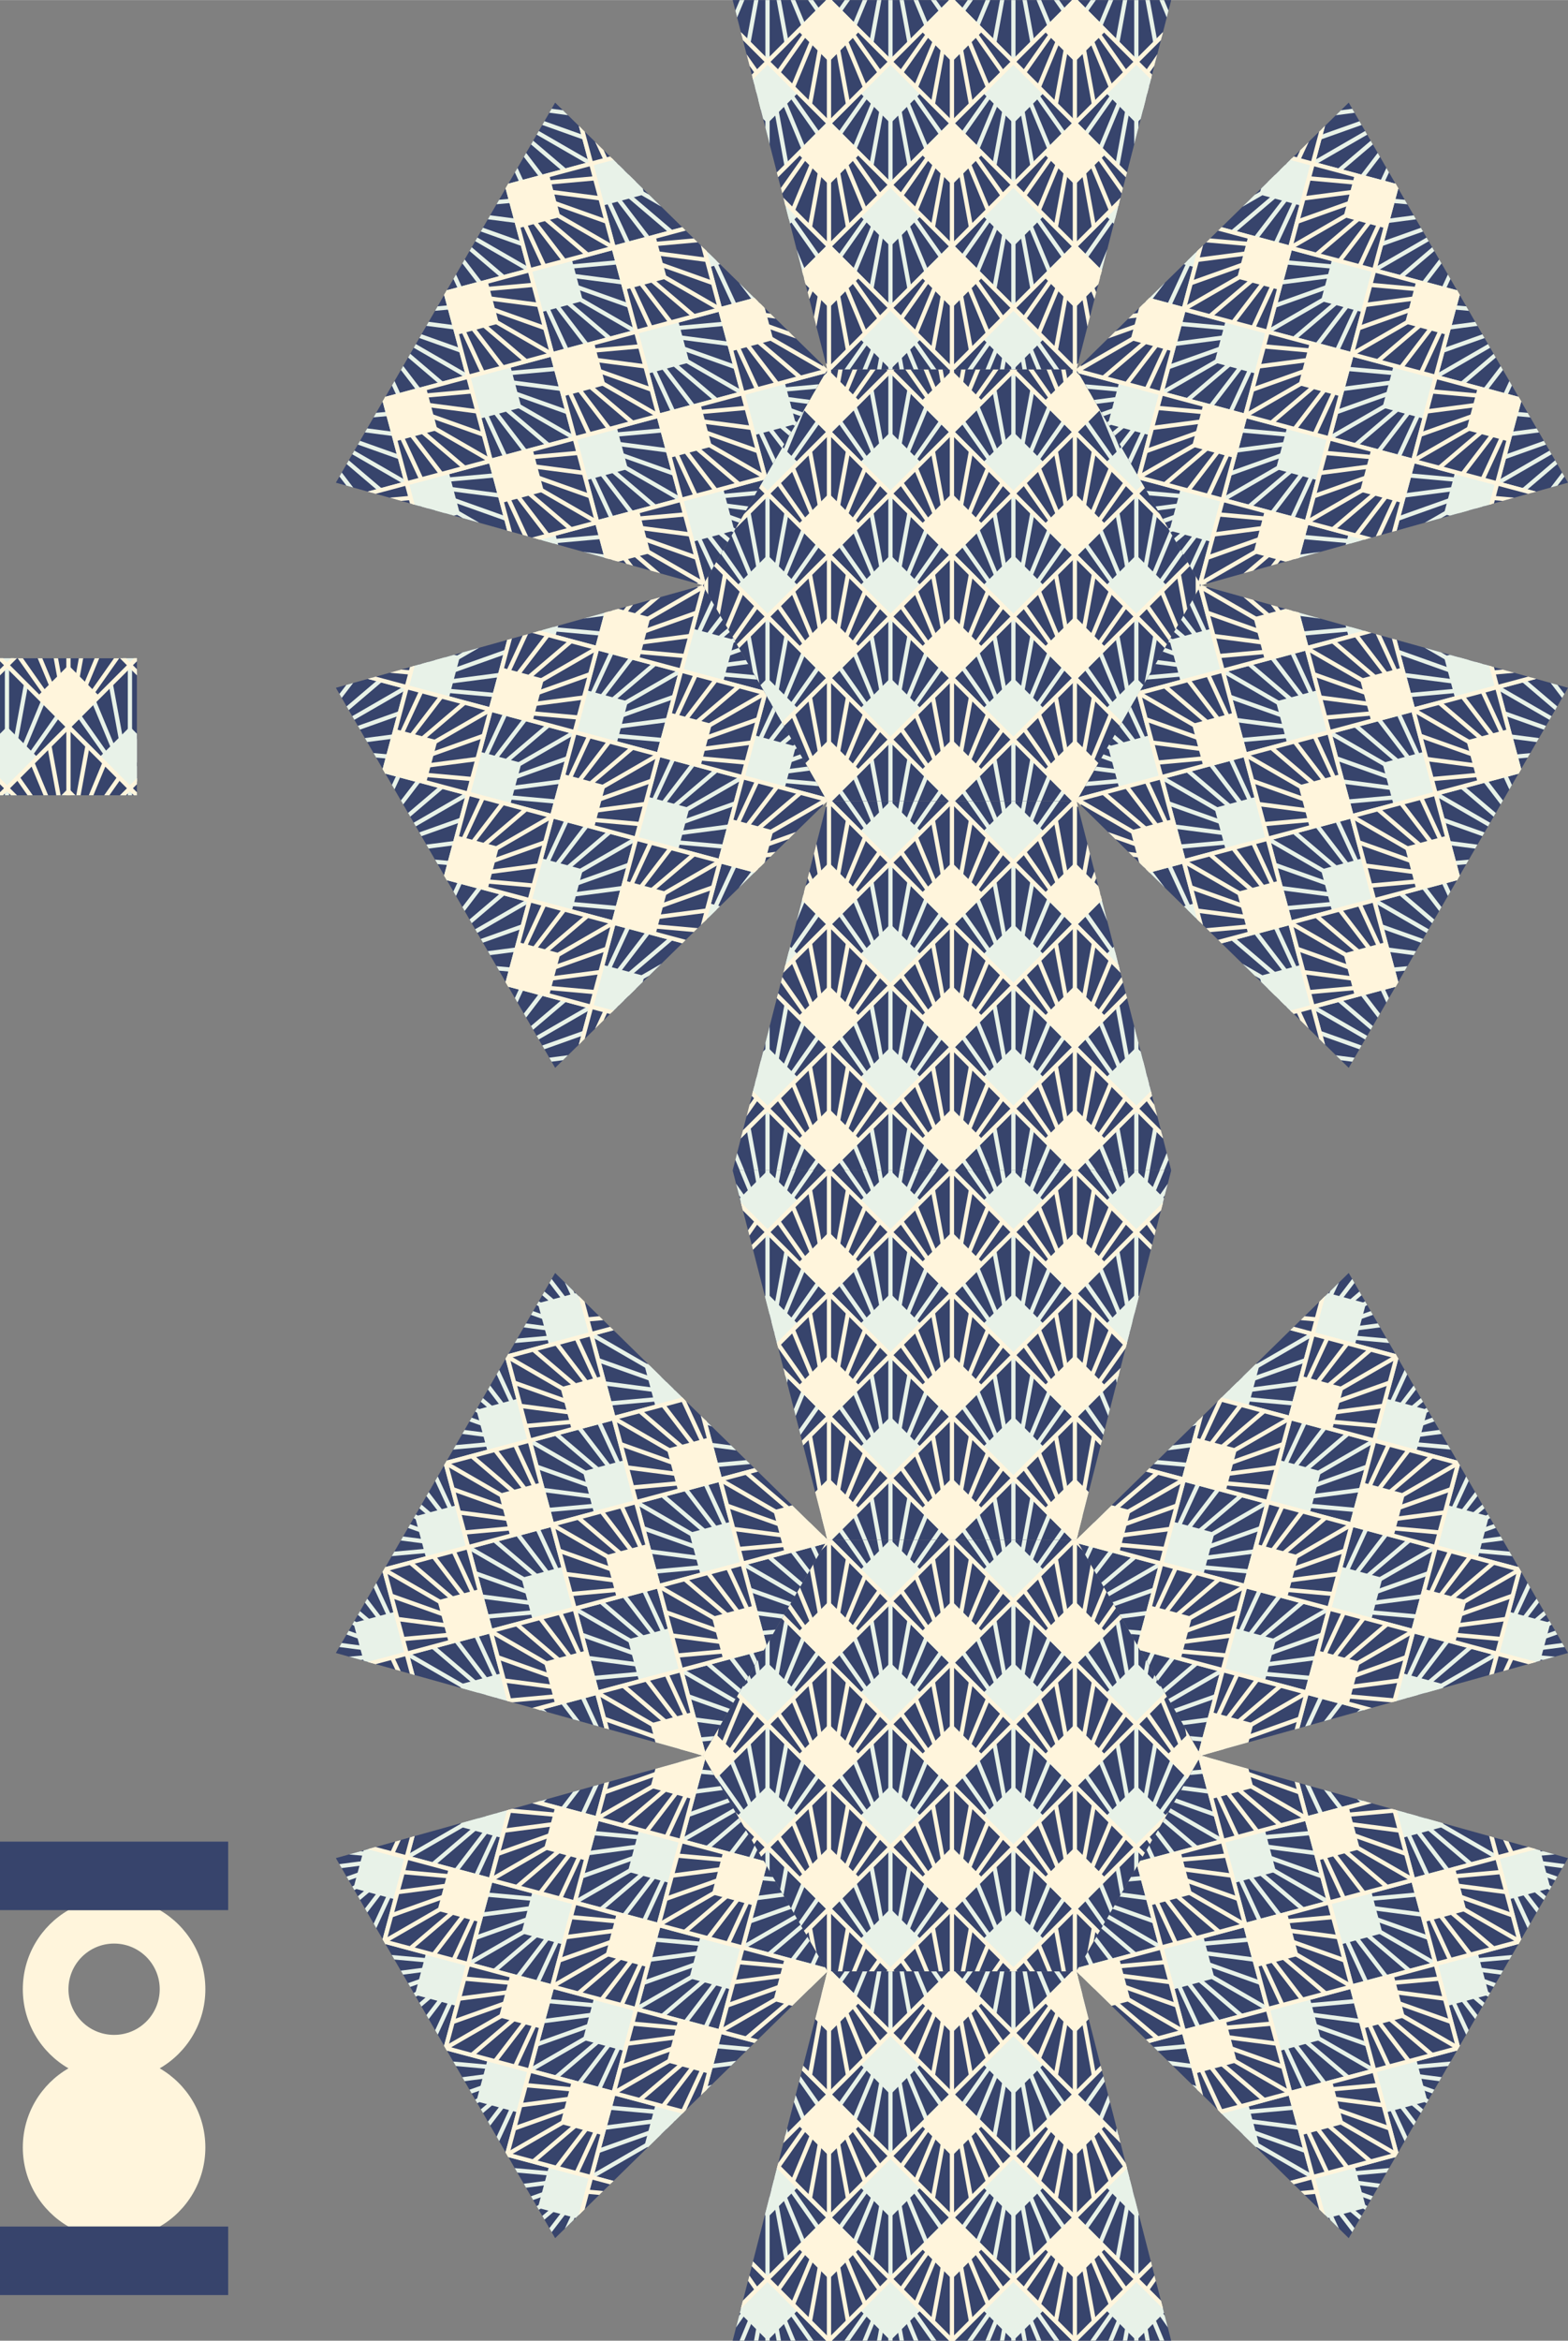 <?xml version="1.0" encoding="UTF-8"?>
<!DOCTYPE svg PUBLIC "-//W3C//DTD SVG 1.1//EN" "http://www.w3.org/Graphics/SVG/1.1/DTD/svg11.dtd">
<!-- Creator: CorelDRAW 2020 (64-Bit) -->
<svg xmlns="http://www.w3.org/2000/svg" xml:space="preserve" width="2029px" height="3027px" version="1.1" shape-rendering="geometricPrecision" text-rendering="geometricPrecision" image-rendering="optimizeQuality" fill-rule="evenodd" clip-rule="evenodd"
viewBox="0 0 1945.35 2902.02"
 xmlns:xlink="http://www.w3.org/1999/xlink"
 xmlns:xodm="http://www.corel.com/coreldraw/odm/2003">
 <rect x="0" y="0" width="1945.35" height="2902.02" fill="#808080" stroke="none"/>
 <defs>
    <clipPath id="id0" clip-rule="nonzero">
     <path d="M1026.49 993.16l-337.75 330.69 -272.04 -471.18 455.27 -127.16 154.52 267.65z"/>
    </clipPath>
    <clipPath id="id1" clip-rule="nonzero">
     <path d="M1335.55 457.86l154.53 267.65 -154.53 267.65 -309.06 0 -154.52 -267.65 154.52 -267.65 309.06 0z"/>
    </clipPath>
    <clipPath id="id2" clip-rule="nonzero">
     <path d="M1026.49 457.86l-117.51 -457.86 544.08 0 -117.51 457.86 -309.06 0z"/>
    </clipPath>
    <clipPath id="id3" clip-rule="nonzero">
     <path d="M1335.55 993.16l117.51 457.85 -544.08 0 117.51 -457.85 309.06 0z"/>
    </clipPath>
    <clipPath id="id4" clip-rule="nonzero">
     <path d="M1335.55 457.86l337.76 -330.7 272.04 471.19 -455.27 127.16 -154.53 -267.65z"/>
    </clipPath>
    <clipPath id="id5" clip-rule="nonzero">
     <path d="M1026.49 2444.17l-154.52 -267.65 154.52 -267.65 309.06 0 154.53 267.65 -154.53 267.65 -309.06 0z"/>
    </clipPath>
    <clipPath id="id6" clip-rule="nonzero">
     <path d="M1026.49 2444.17l-117.51 457.85 544.08 0 -117.51 -457.85 -309.06 0z"/>
    </clipPath>
    <clipPath id="id7" clip-rule="nonzero">
     <path d="M1335.55 1908.87l117.51 -457.86 -544.08 0 117.51 457.86 309.06 0z"/>
    </clipPath>
    <clipPath id="id8" clip-rule="nonzero">
     <path d="M871.97 2176.52l-455.28 127.16 272.04 471.18 337.76 -330.69 -154.52 -267.65z"/>
    </clipPath>
    <clipPath id="id9" clip-rule="nonzero">
     <path d="M1026.49 1908.87l-337.76 -330.7 -272.04 471.19 455.28 127.16 154.52 -267.65z"/>
    </clipPath>
    <clipPath id="id10" clip-rule="nonzero">
     <path d="M1490.08 2176.52l455.27 -127.16 -272.04 -471.19 -337.76 330.7 154.53 267.65z"/>
    </clipPath>
    <clipPath id="id11" clip-rule="nonzero">
     <path d="M1335.55 2444.17l337.76 330.69 272.04 -471.18 -455.27 -127.16 -154.53 267.65z"/>
    </clipPath>
    <clipPath id="id12" clip-rule="nonzero">
     <path d="M1490.08 725.51l455.27 127.16 -272.04 471.18 -337.76 -330.69 154.53 -267.65z"/>
    </clipPath>
    <clipPath id="id13" clip-rule="nonzero">
     <path d="M871.97 725.51l-455.27 -127.16 272.04 -471.19 337.75 330.7 -154.52 267.65z"/>
    </clipPath>
   <clipPath id="id14">
    <path d="M283.08 2760.48l0 84.93 -283.08 0 0 -84.93 84.93 0c-33.85,-19.57 -56.62,-56.17 -56.62,-98.08 0,-41.92 22.77,-78.51 56.62,-98.09 -33.85,-19.57 -56.62,-56.17 -56.62,-98.08 0,-41.92 22.77,-78.51 56.62,-98.09l-84.93 0 0 -84.92 283.08 0 0 84.92 -84.93 0c33.85,19.58 56.63,56.17 56.63,98.09 0,41.91 -22.78,78.51 -56.63,98.08 33.85,19.58 56.63,56.17 56.63,98.09 0,41.91 -22.78,78.51 -56.63,98.08l84.93 0zm-84.92 -294.25c0,-31.27 -25.35,-56.62 -56.62,-56.62 -31.27,0 -56.61,25.35 -56.61,56.62 0,31.27 25.34,56.61 56.61,56.61 31.27,0 56.62,-25.34 56.62,-56.61zm0 196.17c0,31.27 -25.35,56.62 -56.62,56.62 -31.27,0 -56.61,-25.35 -56.61,-56.62 0,-31.27 25.34,-56.62 56.61,-56.62 31.27,0 56.62,25.35 56.62,56.62z"/>
   </clipPath>
   <clipPath id="id15">
    <path d="M0 985.9l0 -169.85 169.85 0 0 169.85 -169.85 0z"/>
   </clipPath>
 </defs>
<symbol id="Pattern" viewBox="629.43 1065.14 770.13 770.13">
 <polygon fill="#37446C" points="785.7,1755.27 709.43,1679 785.7,1602.74 861.97,1679 "/>
 <path id="1" fill="#E8F2E8" fill-rule="nonzero" d="M711.3 1677.13l76.27 76.27 -3.74 3.74 -76.26 -76.27 0 -3.74 3.73 0zm-3.73 3.74l-1.87 -1.87 1.87 -1.87 0 3.74zm80 -76.27l-76.27 76.27 -3.73 -3.74 76.26 -76.26 3.74 0 0 3.73zm-3.74 -3.73l1.87 -1.87 1.87 1.87 -3.74 0zm76.27 80l-76.27 -76.27 3.74 -3.73 76.26 76.26 0 3.74 -3.73 0zm3.73 -3.74l1.87 1.87 -1.87 1.87 0 -3.74zm-80 76.27l76.27 -76.27 3.73 3.74 -76.26 76.27 -3.74 0 0 -3.74zm3.74 3.74l-1.87 1.86 -1.87 -1.86 3.74 0z"/>
 <path fill="#E8F2E8" fill-rule="nonzero" d="M783.54 1756.79l-63 -89.53 4.32 -3.04 63 89.53 -4.32 3.04zm67.32 -89.53l-63 89.53 -4.32 -3.04 63 -89.53 4.32 3.04zm-17.93 -18.72l-44.79 107.74 -4.88 -2.03 44.79 -107.74 4.88 2.03zm-20.97 -21.67l-23.66 128.87 -5.2 -0.95 23.66 -128.87 5.2 0.95zm-28.9 128.4l0 -152.53 5.28 0 0 152.53 -5.28 0zm0.04 0.47l-23.66 -128.87 5.2 -0.95 23.66 128.87 -5.2 0.95zm0.16 0.54l-44.78 -107.74 4.87 -2.03 44.79 107.74 -4.88 2.03z"/>
 <polygon fill="#E8F2E8" points="785.7,1755.27 747.57,1717.14 785.7,1679 823.83,1717.14 "/>
 <polygon fill="#37446C" points="785.7,1602.74 709.44,1526.47 785.7,1450.21 861.97,1526.47 "/>
 <path id="1" fill="#E8F2E8" fill-rule="nonzero" d="M711.3 1524.6l76.27 76.27 -3.74 3.73 -76.26 -76.26 0 -3.74 3.73 0zm-3.73 3.74l-1.87 -1.87 1.87 -1.87 0 3.74zm80 -76.27l-76.27 76.27 -3.73 -3.74 76.26 -76.26 3.74 0 0 3.73zm-3.74 -3.73l1.87 -1.87 1.87 1.87 -3.74 0zm76.27 80l-76.27 -76.27 3.74 -3.73 76.26 76.26 0 3.74 -3.73 0zm3.73 -3.74l1.87 1.87 -1.87 1.87 0 -3.74zm-80 76.27l76.27 -76.27 3.73 3.74 -76.26 76.26 -3.74 0 0 -3.73zm3.74 3.73l-1.87 1.87 -1.87 -1.87 3.74 0z"/>
 <path fill="#E8F2E8" fill-rule="nonzero" d="M783.54 1604.26l-63 -89.53 4.32 -3.04 63 89.53 -4.32 3.04zm67.32 -89.53l-63 89.53 -4.32 -3.04 63 -89.53 4.32 3.04zm-17.93 -18.72l-44.79 107.74 -4.88 -2.03 44.79 -107.74 4.88 2.03zm-20.97 -21.67l-23.66 128.87 -5.2 -0.95 23.67 -128.87 5.19 0.95zm-28.9 128.4l0 -152.53 5.28 0 0 152.53 -5.28 0zm0.04 0.47l-23.66 -128.87 5.2 -0.95 23.66 128.87 -5.2 0.95zm0.16 0.54l-44.78 -107.74 4.87 -2.03 44.79 107.74 -4.88 2.03z"/>
 <polygon fill="#E8F2E8" points="785.7,1602.74 747.57,1564.6 785.7,1526.47 823.84,1564.6 "/>
 <polygon fill="#37446C" points="785.7,1450.21 709.44,1373.94 785.7,1297.67 861.97,1373.94 "/>
 <path id="1" fill="#E8F2E8" fill-rule="nonzero" d="M711.3 1372.07l76.27 76.27 -3.73 3.73 -76.27 -76.26 0 -3.74 3.73 0zm-3.73 3.74l-1.87 -1.87 1.87 -1.87 0 3.74zm80 -76.27l-76.27 76.27 -3.73 -3.74 76.27 -76.26 3.73 0 0 3.73zm-3.73 -3.73l1.86 -1.87 1.87 1.87 -3.73 0zm76.26 80l-76.26 -76.27 3.73 -3.73 76.27 76.26 0 3.74 -3.74 0zm3.74 -3.74l1.86 1.87 -1.86 1.87 0 -3.74zm-80 76.27l76.26 -76.27 3.74 3.74 -76.27 76.26 -3.73 0 0 -3.73zm3.73 3.73l-1.87 1.87 -1.86 -1.87 3.73 0z"/>
 <path fill="#E8F2E8" fill-rule="nonzero" d="M783.54 1451.73l-63 -89.54 4.32 -3.03 63 89.53 -4.32 3.04zm67.32 -89.54l-63 89.54 -4.32 -3.04 63.01 -89.53 4.31 3.03zm-17.93 -18.72l-44.79 107.75 -4.88 -2.03 44.79 -107.74 4.88 2.02zm-20.97 -21.66l-23.66 128.87 -5.19 -0.95 23.66 -128.87 5.19 0.95zm-28.9 128.4l0 -152.54 5.28 0 0 152.54 -5.28 0zm0.05 0.47l-23.67 -128.87 5.2 -0.95 23.66 128.87 -5.19 0.95zm0.15 0.54l-44.78 -107.75 4.88 -2.02 44.78 107.74 -4.88 2.03z"/>
 <polygon fill="#E8F2E8" points="785.7,1450.21 747.57,1412.07 785.7,1373.94 823.84,1412.07 "/>
 <polygon fill="#37446C" points="785.7,1297.67 709.44,1221.41 785.7,1145.14 861.97,1221.41 "/>
 <path id="1" fill="#E8F2E8" fill-rule="nonzero" d="M711.3 1219.54l76.27 76.27 -3.73 3.73 -76.27 -76.26 0 -3.74 3.73 0zm-3.73 3.74l-1.87 -1.87 1.87 -1.87 0 3.74zm80 -76.27l-76.27 76.27 -3.73 -3.74 76.27 -76.26 3.73 0 0 3.73zm-3.73 -3.73l1.86 -1.87 1.87 1.87 -3.73 0zm76.26 80l-76.26 -76.27 3.73 -3.73 76.27 76.26 0 3.74 -3.74 0zm3.74 -3.74l1.86 1.87 -1.86 1.87 0 -3.74zm-80 76.27l76.26 -76.27 3.74 3.74 -76.27 76.26 -3.73 0 0 -3.73zm3.73 3.73l-1.87 1.87 -1.86 -1.87 3.73 0z"/>
 <path fill="#E8F2E8" fill-rule="nonzero" d="M783.54 1299.19l-63 -89.53 4.32 -3.04 63 89.53 -4.32 3.04zm67.33 -89.53l-63.01 89.53 -4.32 -3.04 63.01 -89.53 4.32 3.04zm-17.94 -18.72l-44.79 107.75 -4.88 -2.03 44.79 -107.74 4.88 2.02zm-20.97 -21.66l-23.66 128.87 -5.19 -0.95 23.66 -128.87 5.19 0.95zm-28.9 128.39l0 -152.53 5.28 0 0 152.53 -5.28 0zm0.05 0.48l-23.67 -128.87 5.2 -0.95 23.66 128.87 -5.19 0.95zm0.15 0.54l-44.78 -107.75 4.88 -2.02 44.78 107.74 -4.88 2.03z"/>
 <polygon fill="#E8F2E8" points="785.7,1297.67 747.57,1259.54 785.7,1221.41 823.84,1259.54 "/>
 <polygon fill="#37446C" points="938.23,1755.27 861.97,1679 938.23,1602.74 1014.5,1679 "/>
 <path id="1" fill="#E8F2E8" fill-rule="nonzero" d="M863.83 1677.13l76.27 76.27 -3.73 3.74 -76.27 -76.27 0 -3.74 3.73 0zm-3.73 3.74l-1.87 -1.87 1.87 -1.87 0 3.74zm80 -76.27l-76.27 76.27 -3.73 -3.74 76.27 -76.26 3.73 0 0 3.73zm-3.73 -3.73l1.86 -1.87 1.87 1.87 -3.73 0zm76.26 80l-76.26 -76.27 3.73 -3.73 76.27 76.26 0 3.74 -3.74 0zm3.74 -3.74l1.86 1.87 -1.86 1.87 0 -3.74zm-80 76.27l76.26 -76.27 3.74 3.74 -76.27 76.27 -3.73 0 0 -3.74zm3.73 3.74l-1.87 1.86 -1.86 -1.86 3.73 0z"/>
 <path fill="#E8F2E8" fill-rule="nonzero" d="M936.07 1756.79l-63 -89.53 4.32 -3.04 63 89.53 -4.32 3.04zm67.32 -89.53l-63 89.53 -4.32 -3.04 63.01 -89.53 4.31 3.04zm-17.93 -18.72l-44.79 107.74 -4.88 -2.03 44.79 -107.74 4.88 2.03zm-20.97 -21.67l-23.66 128.87 -5.19 -0.95 23.66 -128.87 5.19 0.95zm-28.9 128.4l0 -152.53 5.28 0 0 152.53 -5.28 0zm0.05 0.47l-23.67 -128.87 5.2 -0.95 23.66 128.87 -5.19 0.95zm0.15 0.54l-44.78 -107.74 4.87 -2.03 44.79 107.74 -4.88 2.03z"/>
 <polygon fill="#E8F2E8" points="938.23,1755.27 900.1,1717.14 938.23,1679 976.37,1717.14 "/>
 <polygon fill="#37446C" points="938.23,1602.74 861.97,1526.47 938.23,1450.21 1014.5,1526.47 "/>
 <path id="1" fill="#E8F2E8" fill-rule="nonzero" d="M863.83 1524.6l76.27 76.27 -3.73 3.73 -76.27 -76.26 0 -3.74 3.73 0zm-3.73 3.74l-1.87 -1.87 1.87 -1.87 0 3.74zm80 -76.27l-76.27 76.27 -3.73 -3.74 76.27 -76.26 3.73 0 0 3.73zm-3.73 -3.73l1.86 -1.87 1.87 1.87 -3.73 0zm76.26 80l-76.26 -76.27 3.73 -3.73 76.27 76.26 0 3.74 -3.74 0zm3.74 -3.74l1.86 1.87 -1.86 1.87 0 -3.74zm-80 76.27l76.26 -76.27 3.74 3.74 -76.27 76.26 -3.73 0 0 -3.73zm3.73 3.73l-1.87 1.87 -1.86 -1.87 3.73 0z"/>
 <path fill="#E8F2E8" fill-rule="nonzero" d="M936.07 1604.26l-63 -89.53 4.32 -3.04 63 89.53 -4.32 3.04zm67.33 -89.53l-63.01 89.53 -4.32 -3.04 63.01 -89.53 4.32 3.04zm-17.94 -18.72l-44.79 107.74 -4.88 -2.03 44.79 -107.74 4.88 2.03zm-20.97 -21.67l-23.66 128.87 -5.19 -0.95 23.66 -128.87 5.19 0.95zm-28.9 128.4l0 -152.53 5.28 0 0 152.53 -5.28 0zm0.05 0.47l-23.67 -128.87 5.2 -0.95 23.66 128.87 -5.19 0.95zm0.15 0.54l-44.78 -107.74 4.88 -2.03 44.78 107.74 -4.88 2.03z"/>
 <polygon fill="#E8F2E8" points="938.23,1602.74 900.1,1564.6 938.23,1526.47 976.37,1564.6 "/>
 <polygon fill="#37446C" points="938.23,1450.21 861.97,1373.94 938.23,1297.67 1014.5,1373.94 "/>
 <path id="1" fill="#E8F2E8" fill-rule="nonzero" d="M863.84 1372.07l76.26 76.27 -3.73 3.73 -76.27 -76.26 0 -3.74 3.74 0zm-3.74 3.74l-1.87 -1.87 1.87 -1.87 0 3.74zm80 -76.27l-76.26 76.27 -3.74 -3.74 76.27 -76.26 3.73 0 0 3.73zm-3.73 -3.73l1.86 -1.87 1.87 1.87 -3.73 0zm76.26 80l-76.26 -76.27 3.73 -3.73 76.27 76.26 0 3.74 -3.74 0zm3.74 -3.74l1.87 1.87 -1.87 1.87 0 -3.74zm-80 76.27l76.26 -76.27 3.74 3.74 -76.27 76.26 -3.73 0 0 -3.73zm3.73 3.73l-1.87 1.87 -1.86 -1.87 3.73 0z"/>
 <path fill="#E8F2E8" fill-rule="nonzero" d="M936.08 1451.73l-63.01 -89.54 4.32 -3.03 63 89.53 -4.31 3.04zm67.32 -89.54l-63.01 89.54 -4.31 -3.04 63 -89.53 4.32 3.03zm-17.94 -18.72l-44.79 107.75 -4.87 -2.03 44.78 -107.74 4.88 2.02zm-20.97 -21.66l-23.66 128.87 -5.19 -0.95 23.66 -128.87 5.19 0.95zm-28.9 128.4l0 -152.54 5.29 0 0 152.54 -5.29 0zm0.05 0.47l-23.67 -128.87 5.2 -0.95 23.66 128.87 -5.19 0.95zm0.16 0.54l-44.79 -107.75 4.88 -2.02 44.78 107.74 -4.87 2.03z"/>
 <polygon fill="#E8F2E8" points="938.23,1450.21 900.1,1412.07 938.23,1373.94 976.37,1412.07 "/>
 <polygon fill="#37446C" points="938.24,1297.67 861.97,1221.41 938.24,1145.14 1014.5,1221.41 "/>
 <path id="1" fill="#E8F2E8" fill-rule="nonzero" d="M863.84 1219.54l76.26 76.27 -3.73 3.73 -76.27 -76.26 0 -3.74 3.74 0zm-3.74 3.74l-1.86 -1.87 1.86 -1.87 0 3.74zm80 -76.27l-76.26 76.27 -3.74 -3.74 76.27 -76.26 3.73 0 0 3.73zm-3.73 -3.73l1.87 -1.87 1.86 1.87 -3.73 0zm76.27 80l-76.27 -76.27 3.73 -3.73 76.27 76.26 0 3.74 -3.73 0zm3.73 -3.74l1.87 1.87 -1.87 1.87 0 -3.74zm-80 76.27l76.27 -76.27 3.73 3.74 -76.27 76.26 -3.73 0 0 -3.73zm3.73 3.73l-1.86 1.87 -1.87 -1.87 3.73 0z"/>
 <path fill="#E8F2E8" fill-rule="nonzero" d="M936.08 1299.19l-63.01 -89.53 4.32 -3.04 63.01 89.53 -4.32 3.04zm67.32 -89.53l-63 89.53 -4.32 -3.04 63 -89.53 4.32 3.04zm-17.94 -18.72l-44.78 107.75 -4.88 -2.03 44.78 -107.74 4.88 2.02zm-20.97 -21.66l-23.66 128.87 -5.19 -0.95 23.66 -128.87 5.19 0.95zm-28.89 128.39l0 -152.53 5.28 0 0 152.53 -5.28 0zm0.04 0.48l-23.66 -128.87 5.19 -0.95 23.66 128.87 -5.19 0.95zm0.16 0.54l-44.79 -107.75 4.88 -2.02 44.79 107.74 -4.88 2.03z"/>
 <polygon fill="#E8F2E8" points="938.24,1297.67 900.1,1259.54 938.24,1221.41 976.37,1259.54 "/>
 <polygon fill="#37446C" points="1090.77,1755.27 1014.5,1679 1090.77,1602.74 1167.03,1679 "/>
 <path id="1" fill="#E8F2E8" fill-rule="nonzero" d="M1016.37 1677.13l76.26 76.27 -3.73 3.74 -76.27 -76.27 0 -3.74 3.74 0zm-3.74 3.74l-1.87 -1.87 1.87 -1.87 0 3.74zm80 -76.27l-76.26 76.27 -3.74 -3.74 76.27 -76.26 3.73 0 0 3.73zm-3.73 -3.73l1.87 -1.87 1.86 1.87 -3.73 0zm76.26 80l-76.26 -76.27 3.73 -3.73 76.27 76.26 0 3.74 -3.74 0zm3.74 -3.74l1.86 1.87 -1.86 1.87 0 -3.74zm-80 76.27l76.26 -76.27 3.74 3.74 -76.27 76.27 -3.73 0 0 -3.74zm3.73 3.74l-1.86 1.86 -1.87 -1.86 3.73 0z"/>
 <path fill="#E8F2E8" fill-rule="nonzero" d="M1088.6 1756.79l-63 -89.53 4.32 -3.04 63 89.53 -4.32 3.04zm67.33 -89.53l-63.01 89.53 -4.32 -3.04 63.01 -89.53 4.32 3.04zm-17.94 -18.72l-44.79 107.74 -4.88 -2.03 44.79 -107.74 4.88 2.03zm-20.97 -21.67l-23.66 128.87 -5.19 -0.95 23.66 -128.87 5.19 0.95zm-28.9 128.4l0 -152.53 5.28 0 0 152.53 -5.28 0zm0.05 0.47l-23.66 -128.87 5.19 -0.95 23.66 128.87 -5.19 0.95zm0.15 0.54l-44.78 -107.74 4.88 -2.03 44.78 107.74 -4.88 2.03z"/>
 <polygon fill="#E8F2E8" points="1090.76,1755.27 1052.63,1717.14 1090.76,1679 1128.9,1717.14 "/>
 <polygon fill="#37446C" points="1090.77,1602.74 1014.5,1526.47 1090.77,1450.21 1167.03,1526.47 "/>
 <path id="1" fill="#E8F2E8" fill-rule="nonzero" d="M1016.37 1524.6l76.26 76.27 -3.73 3.73 -76.27 -76.26 0 -3.74 3.74 0zm-3.74 3.74l-1.86 -1.87 1.86 -1.87 0 3.74zm80 -76.27l-76.26 76.27 -3.74 -3.74 76.27 -76.26 3.73 0 0 3.73zm-3.73 -3.73l1.87 -1.87 1.86 1.87 -3.73 0zm76.26 80l-76.26 -76.27 3.73 -3.73 76.27 76.26 0 3.74 -3.74 0zm3.74 -3.74l1.87 1.87 -1.87 1.87 0 -3.74zm-80 76.27l76.26 -76.27 3.74 3.74 -76.27 76.26 -3.73 0 0 -3.73zm3.73 3.73l-1.86 1.87 -1.87 -1.87 3.73 0z"/>
 <path fill="#E8F2E8" fill-rule="nonzero" d="M1088.61 1604.26l-63.01 -89.53 4.32 -3.04 63 89.53 -4.31 3.04zm67.32 -89.53l-63.01 89.53 -4.31 -3.04 63 -89.53 4.32 3.04zm-17.94 -18.72l-44.79 107.74 -4.87 -2.03 44.78 -107.74 4.88 2.03zm-20.96 -21.67l-23.67 128.87 -5.19 -0.95 23.66 -128.87 5.2 0.95zm-28.91 128.4l0 -152.53 5.29 0 0 152.53 -5.29 0zm0.05 0.47l-23.66 -128.87 5.19 -0.95 23.66 128.87 -5.19 0.95zm0.16 0.54l-44.79 -107.74 4.88 -2.03 44.78 107.74 -4.87 2.03z"/>
 <polygon fill="#E8F2E8" points="1090.77,1602.74 1052.63,1564.6 1090.77,1526.47 1128.9,1564.6 "/>
 <polygon fill="#37446C" points="1090.77,1450.21 1014.5,1373.94 1090.77,1297.67 1167.03,1373.94 "/>
 <path id="1" fill="#E8F2E8" fill-rule="nonzero" d="M1016.37 1372.07l76.26 76.27 -3.73 3.73 -76.27 -76.26 0 -3.74 3.74 0zm-3.74 3.74l-1.86 -1.87 1.86 -1.87 0 3.74zm80 -76.27l-76.26 76.27 -3.74 -3.74 76.27 -76.26 3.73 0 0 3.73zm-3.73 -3.73l1.87 -1.87 1.86 1.87 -3.73 0zm76.27 80l-76.27 -76.27 3.73 -3.73 76.27 76.26 0 3.74 -3.73 0zm3.73 -3.74l1.87 1.87 -1.87 1.87 0 -3.74zm-80 76.27l76.27 -76.27 3.73 3.74 -76.27 76.26 -3.73 0 0 -3.73zm3.73 3.73l-1.86 1.87 -1.87 -1.87 3.73 0z"/>
 <path fill="#E8F2E8" fill-rule="nonzero" d="M1088.61 1451.73l-63 -89.54 4.31 -3.03 63.01 89.53 -4.32 3.04zm67.32 -89.54l-63 89.54 -4.32 -3.04 63 -89.53 4.32 3.03zm-17.94 -18.72l-44.78 107.75 -4.88 -2.03 44.78 -107.74 4.88 2.02zm-20.96 -21.66l-23.67 128.87 -5.19 -0.95 23.66 -128.87 5.2 0.95zm-28.9 128.4l0 -152.54 5.28 0 0 152.54 -5.28 0zm0.04 0.47l-23.66 -128.87 5.19 -0.95 23.66 128.87 -5.19 0.95zm0.16 0.54l-44.79 -107.75 4.88 -2.02 44.79 107.74 -4.88 2.03z"/>
 <polygon fill="#E8F2E8" points="1090.77,1450.21 1052.63,1412.07 1090.77,1373.94 1128.9,1412.07 "/>
 <polygon fill="#37446C" points="1090.77,1297.67 1014.5,1221.41 1090.77,1145.14 1167.03,1221.41 "/>
 <path id="1" fill="#E8F2E8" fill-rule="nonzero" d="M1016.37 1219.54l76.27 76.27 -3.74 3.73 -76.26 -76.26 0 -3.74 3.73 0zm-3.73 3.74l-1.87 -1.87 1.87 -1.87 0 3.74zm80 -76.27l-76.27 76.27 -3.73 -3.74 76.26 -76.26 3.74 0 0 3.73zm-3.74 -3.73l1.87 -1.87 1.87 1.87 -3.74 0zm76.27 80l-76.27 -76.27 3.74 -3.73 76.26 76.26 0 3.74 -3.73 0zm3.73 -3.74l1.87 1.87 -1.87 1.87 0 -3.74zm-80 76.27l76.27 -76.27 3.73 3.74 -76.26 76.26 -3.74 0 0 -3.73zm3.74 3.73l-1.87 1.87 -1.87 -1.87 3.74 0z"/>
 <path fill="#E8F2E8" fill-rule="nonzero" d="M1088.61 1299.19l-63 -89.53 4.32 -3.04 63 89.53 -4.32 3.04zm67.32 -89.53l-63 89.53 -4.32 -3.04 63 -89.53 4.32 3.04zm-17.94 -18.72l-44.78 107.75 -4.88 -2.03 44.79 -107.74 4.87 2.02zm-20.96 -21.66l-23.67 128.87 -5.19 -0.95 23.66 -128.87 5.2 0.95zm-28.9 128.39l0 -152.53 5.28 0 0 152.53 -5.28 0zm0.04 0.48l-23.66 -128.87 5.19 -0.95 23.66 128.87 -5.19 0.95zm0.16 0.54l-44.79 -107.75 4.88 -2.02 44.79 107.74 -4.88 2.03z"/>
 <polygon fill="#E8F2E8" points="1090.77,1297.67 1052.63,1259.54 1090.77,1221.41 1128.9,1259.54 "/>
 <polygon fill="#37446C" points="1243.3,1755.27 1167.03,1679 1243.3,1602.74 1319.56,1679 "/>
 <path id="1" fill="#E8F2E8" fill-rule="nonzero" d="M1168.9 1677.13l76.26 76.27 -3.73 3.74 -76.27 -76.27 0 -3.74 3.74 0zm-3.74 3.74l-1.86 -1.87 1.86 -1.87 0 3.74zm80 -76.27l-76.26 76.27 -3.74 -3.74 76.27 -76.26 3.73 0 0 3.73zm-3.73 -3.73l1.87 -1.87 1.86 1.87 -3.73 0zm76.27 80l-76.27 -76.27 3.73 -3.73 76.27 76.26 0 3.74 -3.73 0zm3.73 -3.74l1.87 1.87 -1.87 1.87 0 -3.74zm-80 76.27l76.27 -76.27 3.73 3.74 -76.27 76.27 -3.73 0 0 -3.74zm3.73 3.74l-1.86 1.86 -1.87 -1.86 3.73 0z"/>
 <path fill="#E8F2E8" fill-rule="nonzero" d="M1241.14 1756.79l-63.01 -89.53 4.32 -3.04 63.01 89.53 -4.32 3.04zm67.32 -89.53l-63 89.53 -4.32 -3.04 63 -89.53 4.32 3.04zm-17.94 -18.72l-44.78 107.74 -4.88 -2.03 44.78 -107.74 4.88 2.03zm-20.96 -21.67l-23.67 128.87 -5.19 -0.95 23.66 -128.87 5.2 0.95zm-28.9 128.4l0 -152.53 5.28 0 0 152.53 -5.28 0zm0.04 0.47l-23.66 -128.87 5.19 -0.95 23.66 128.87 -5.19 0.95zm0.16 0.54l-44.79 -107.74 4.88 -2.03 44.79 107.74 -4.88 2.03z"/>
 <polygon fill="#E8F2E8" points="1243.3,1755.27 1205.16,1717.14 1243.3,1679 1281.43,1717.14 "/>
 <polygon fill="#37446C" points="1243.3,1602.74 1167.03,1526.47 1243.3,1450.21 1319.56,1526.47 "/>
 <path id="1" fill="#E8F2E8" fill-rule="nonzero" d="M1168.9 1524.6l76.26 76.27 -3.73 3.73 -76.27 -76.26 0 -3.74 3.74 0zm-3.74 3.74l-1.86 -1.87 1.86 -1.87 0 3.74zm80 -76.27l-76.26 76.27 -3.74 -3.74 76.27 -76.26 3.73 0 0 3.73zm-3.73 -3.73l1.87 -1.87 1.86 1.87 -3.73 0zm76.27 80l-76.27 -76.27 3.73 -3.73 76.27 76.26 0 3.74 -3.73 0zm3.73 -3.74l1.87 1.87 -1.87 1.87 0 -3.74zm-80 76.27l76.27 -76.27 3.73 3.74 -76.27 76.26 -3.73 0 0 -3.73zm3.73 3.73l-1.86 1.87 -1.87 -1.87 3.73 0z"/>
 <path fill="#E8F2E8" fill-rule="nonzero" d="M1241.14 1604.26l-63 -89.53 4.31 -3.04 63.01 89.53 -4.32 3.04zm67.32 -89.53l-63 89.53 -4.32 -3.04 63 -89.53 4.32 3.04zm-17.94 -18.72l-44.78 107.74 -4.88 -2.03 44.79 -107.74 4.87 2.03zm-20.96 -21.67l-23.67 128.87 -5.19 -0.95 23.66 -128.87 5.2 0.95zm-28.9 128.4l0 -152.53 5.28 0 0 152.53 -5.28 0zm0.04 0.47l-23.66 -128.87 5.19 -0.95 23.66 128.87 -5.19 0.95zm0.16 0.54l-44.79 -107.74 4.88 -2.03 44.79 107.74 -4.88 2.03z"/>
 <polygon fill="#E8F2E8" points="1243.3,1602.74 1205.16,1564.6 1243.3,1526.47 1281.43,1564.6 "/>
 <polygon fill="#37446C" points="1243.3,1450.21 1167.03,1373.94 1243.3,1297.67 1319.56,1373.94 "/>
 <path id="1" fill="#E8F2E8" fill-rule="nonzero" d="M1168.9 1372.07l76.27 76.27 -3.74 3.73 -76.26 -76.26 0 -3.74 3.73 0zm-3.73 3.74l-1.87 -1.87 1.87 -1.87 0 3.74zm80 -76.27l-76.27 76.27 -3.73 -3.74 76.26 -76.26 3.74 0 0 3.73zm-3.74 -3.73l1.87 -1.87 1.87 1.87 -3.74 0zm76.27 80l-76.27 -76.27 3.74 -3.73 76.26 76.26 0 3.74 -3.73 0zm3.73 -3.74l1.87 1.87 -1.87 1.87 0 -3.74zm-80 76.27l76.27 -76.27 3.73 3.74 -76.26 76.26 -3.74 0 0 -3.73zm3.74 3.73l-1.87 1.87 -1.87 -1.87 3.74 0z"/>
 <path fill="#E8F2E8" fill-rule="nonzero" d="M1241.14 1451.73l-63 -89.54 4.32 -3.03 63 89.53 -4.32 3.04zm67.32 -89.54l-63 89.54 -4.32 -3.04 63 -89.53 4.32 3.03zm-17.94 -18.72l-44.78 107.75 -4.88 -2.03 44.79 -107.74 4.87 2.02zm-20.96 -21.66l-23.66 128.87 -5.2 -0.95 23.66 -128.87 5.2 0.95zm-28.9 128.4l0 -152.54 5.28 0 0 152.54 -5.28 0zm0.04 0.47l-23.66 -128.87 5.19 -0.95 23.67 128.87 -5.2 0.95zm0.16 0.54l-44.79 -107.75 4.88 -2.02 44.79 107.74 -4.88 2.03z"/>
 <polygon fill="#E8F2E8" points="1243.3,1450.21 1205.17,1412.07 1243.3,1373.94 1281.43,1412.07 "/>
 <polygon fill="#37446C" points="1243.3,1297.67 1167.03,1221.41 1243.3,1145.14 1319.57,1221.41 "/>
 <path id="1" fill="#E8F2E8" fill-rule="nonzero" d="M1168.9 1219.54l76.27 76.27 -3.74 3.73 -76.26 -76.26 0 -3.74 3.73 0zm-3.73 3.74l-1.87 -1.87 1.87 -1.87 0 3.74zm80 -76.27l-76.27 76.27 -3.73 -3.74 76.26 -76.26 3.74 0 0 3.73zm-3.74 -3.73l1.87 -1.87 1.87 1.87 -3.74 0zm76.27 80l-76.27 -76.27 3.74 -3.73 76.26 76.26 0 3.74 -3.73 0zm3.73 -3.74l1.87 1.87 -1.87 1.87 0 -3.74zm-80 76.27l76.27 -76.27 3.73 3.74 -76.26 76.26 -3.74 0 0 -3.73zm3.74 3.73l-1.87 1.87 -1.87 -1.87 3.74 0z"/>
 <path fill="#E8F2E8" fill-rule="nonzero" d="M1241.14 1299.19l-63 -89.53 4.32 -3.04 63 89.53 -4.32 3.04zm67.32 -89.53l-63 89.53 -4.32 -3.04 63 -89.53 4.32 3.04zm-17.93 -18.72l-44.79 107.75 -4.88 -2.03 44.79 -107.74 4.88 2.02zm-20.97 -21.66l-23.66 128.87 -5.2 -0.95 23.66 -128.87 5.2 0.95zm-28.9 128.39l0 -152.53 5.28 0 0 152.53 -5.28 0zm0.04 0.48l-23.66 -128.87 5.2 -0.95 23.66 128.87 -5.2 0.95zm0.16 0.54l-44.79 -107.75 4.88 -2.02 44.79 107.74 -4.88 2.03z"/>
 <polygon fill="#E8F2E8" points="1243.3,1297.67 1205.17,1259.54 1243.3,1221.41 1281.43,1259.54 "/>
 <polygon fill="#37446C" points="709.43,1831.53 633.17,1755.27 709.43,1679 785.7,1755.27 "/>
 <path id="1" fill="#FFF5DC" fill-rule="nonzero" d="M635.04 1753.4l76.26 76.27 -3.73 3.73 -76.27 -76.26 0 -3.74 3.74 0zm-3.74 3.74l-1.87 -1.87 1.87 -1.87 0 3.74zm80 -76.27l-76.26 76.27 -3.74 -3.74 76.27 -76.27 3.73 0 0 3.74zm-3.73 -3.74l1.86 -1.86 1.87 1.86 -3.73 0zm76.26 80.01l-76.26 -76.27 3.73 -3.74 76.27 76.27 0 3.74 -3.74 0zm3.74 -3.74l1.86 1.87 -1.86 1.87 0 -3.74zm-80 76.27l76.26 -76.27 3.74 3.74 -76.27 76.26 -3.73 0 0 -3.73zm3.73 3.73l-1.87 1.87 -1.86 -1.87 3.73 0z"/>
 <path fill="#FFF5DC" fill-rule="nonzero" d="M707.27 1833.05l-63 -89.53 4.32 -3.04 63 89.53 -4.32 3.04zm67.33 -89.53l-63.01 89.53 -4.32 -3.04 63.01 -89.53 4.32 3.04zm-17.94 -18.72l-44.79 107.75 -4.87 -2.03 44.78 -107.75 4.88 2.03zm-20.97 -21.66l-23.66 128.87 -5.19 -0.95 23.66 -128.87 5.19 0.95zm-28.9 128.39l0 -152.53 5.28 0 0 152.53 -5.28 0zm0.05 0.48l-23.67 -128.87 5.2 -0.95 23.66 128.87 -5.19 0.95zm0.16 0.54l-44.79 -107.75 4.88 -2.03 44.78 107.75 -4.87 2.03z"/>
 <polygon fill="#FFF5DC" points="709.43,1831.53 671.3,1793.4 709.43,1755.27 747.57,1793.4 "/>
 <polygon fill="#37446C" points="709.44,1679 633.17,1602.74 709.44,1526.47 785.7,1602.74 "/>
 <path id="1" fill="#FFF5DC" fill-rule="nonzero" d="M635.04 1600.87l76.26 76.27 -3.73 3.73 -76.27 -76.27 0 -3.73 3.74 0zm-3.74 3.73l-1.87 -1.86 1.87 -1.87 0 3.73zm80 -76.26l-76.26 76.26 -3.74 -3.73 76.27 -76.27 3.73 0 0 3.74zm-3.73 -3.74l1.87 -1.86 1.86 1.86 -3.73 0zm76.26 80l-76.26 -76.26 3.73 -3.74 76.27 76.27 0 3.73 -3.74 0zm3.74 -3.73l1.87 1.87 -1.87 1.86 0 -3.73zm-80 76.27l76.26 -76.27 3.74 3.73 -76.27 76.27 -3.73 0 0 -3.73zm3.73 3.73l-1.86 1.87 -1.87 -1.87 3.73 0z"/>
 <path fill="#FFF5DC" fill-rule="nonzero" d="M707.28 1680.52l-63.01 -89.53 4.32 -3.04 63 89.53 -4.31 3.04zm67.32 -89.53l-63.01 89.53 -4.31 -3.04 63 -89.53 4.32 3.04zm-17.94 -18.72l-44.79 107.75 -4.87 -2.03 44.78 -107.75 4.88 2.03zm-20.97 -21.66l-23.66 128.87 -5.19 -0.95 23.66 -128.87 5.19 0.95zm-28.9 128.39l0 -152.53 5.29 0 0 152.53 -5.29 0zm0.05 0.48l-23.66 -128.87 5.19 -0.95 23.66 128.87 -5.19 0.95zm0.16 0.54l-44.79 -107.75 4.88 -2.03 44.78 107.75 -4.87 2.03z"/>
 <polygon fill="#FFF5DC" points="709.44,1679 671.3,1640.87 709.44,1602.74 747.57,1640.87 "/>
 <polygon fill="#37446C" points="709.44,1526.47 633.17,1450.21 709.44,1373.94 785.7,1450.21 "/>
 <path id="1" fill="#FFF5DC" fill-rule="nonzero" d="M635.04 1448.34l76.26 76.26 -3.73 3.74 -76.27 -76.27 0 -3.73 3.74 0zm-3.74 3.73l-1.86 -1.86 1.86 -1.87 0 3.73zm80 -76.26l-76.26 76.26 -3.74 -3.73 76.27 -76.27 3.73 0 0 3.74zm-3.73 -3.74l1.87 -1.86 1.86 1.86 -3.73 0zm76.27 80l-76.27 -76.26 3.73 -3.74 76.27 76.27 0 3.73 -3.73 0zm3.73 -3.73l1.87 1.87 -1.87 1.86 0 -3.73zm-80 76.26l76.27 -76.26 3.73 3.73 -76.27 76.27 -3.73 0 0 -3.74zm3.73 3.74l-1.86 1.87 -1.87 -1.87 3.73 0z"/>
 <path fill="#FFF5DC" fill-rule="nonzero" d="M707.28 1527.99l-63 -89.53 4.31 -3.04 63.01 89.53 -4.32 3.04zm67.32 -89.53l-63 89.53 -4.32 -3.04 63 -89.53 4.32 3.04zm-17.94 -18.72l-44.78 107.75 -4.88 -2.03 44.78 -107.75 4.88 2.03zm-20.96 -21.66l-23.67 128.87 -5.19 -0.95 23.66 -128.88 5.2 0.96zm-28.9 128.39l0 -152.53 5.28 0 0 152.53 -5.28 0zm0.04 0.48l-23.66 -128.87 5.19 -0.96 23.66 128.88 -5.19 0.95zm0.16 0.54l-44.79 -107.75 4.88 -2.03 44.79 107.75 -4.88 2.03z"/>
 <polygon fill="#FFF5DC" points="709.44,1526.47 671.3,1488.34 709.44,1450.21 747.57,1488.34 "/>
 <polygon fill="#37446C" points="709.44,1373.94 633.17,1297.67 709.44,1221.41 785.7,1297.67 "/>
 <path id="1" fill="#FFF5DC" fill-rule="nonzero" d="M635.04 1295.81l76.26 76.26 -3.73 3.74 -76.27 -76.27 0 -3.73 3.74 0zm-3.74 3.73l-1.86 -1.87 1.86 -1.86 0 3.73zm80 -76.26l-76.26 76.26 -3.74 -3.73 76.27 -76.27 3.73 0 0 3.74zm-3.73 -3.74l1.87 -1.87 1.86 1.87 -3.73 0zm76.27 80l-76.27 -76.26 3.73 -3.74 76.27 76.27 0 3.73 -3.73 0zm3.73 -3.73l1.87 1.86 -1.87 1.87 0 -3.73zm-80 76.26l76.27 -76.26 3.73 3.73 -76.27 76.27 -3.73 0 0 -3.74zm3.73 3.74l-1.86 1.87 -1.87 -1.87 3.73 0z"/>
 <path fill="#FFF5DC" fill-rule="nonzero" d="M707.28 1375.46l-63 -89.53 4.31 -3.04 63.01 89.53 -4.32 3.04zm67.32 -89.53l-63 89.53 -4.32 -3.04 63 -89.53 4.32 3.04zm-17.94 -18.72l-44.78 107.74 -4.88 -2.02 44.79 -107.75 4.87 2.03zm-20.96 -21.66l-23.66 128.87 -5.2 -0.96 23.66 -128.87 5.2 0.96zm-28.9 128.39l0 -152.53 5.28 0 0 152.53 -5.28 0zm0.04 0.48l-23.66 -128.87 5.19 -0.96 23.67 128.87 -5.2 0.96zm0.16 0.53l-44.79 -107.74 4.88 -2.03 44.79 107.75 -4.88 2.02z"/>
 <polygon fill="#FFF5DC" points="709.44,1373.94 671.31,1335.81 709.44,1297.67 747.57,1335.81 "/>
 <polygon fill="#37446C" points="709.44,1221.41 633.17,1145.14 709.44,1068.88 785.7,1145.14 "/>
 <path id="1" fill="#FFF5DC" fill-rule="nonzero" d="M635.04 1143.28l76.27 76.26 -3.74 3.74 -76.26 -76.27 0 -3.73 3.73 0zm-3.73 3.73l-1.87 -1.87 1.87 -1.86 0 3.73zm80 -76.27l-76.27 76.27 -3.73 -3.73 76.26 -76.27 3.74 0 0 3.73zm-3.74 -3.73l1.87 -1.87 1.87 1.87 -3.74 0zm76.27 80l-76.27 -76.27 3.74 -3.73 76.26 76.27 0 3.73 -3.73 0zm3.73 -3.73l1.87 1.86 -1.87 1.87 0 -3.73zm-80 76.26l76.27 -76.26 3.73 3.73 -76.26 76.27 -3.74 0 0 -3.74zm3.74 3.74l-1.87 1.86 -1.87 -1.86 3.74 0z"/>
 <path fill="#FFF5DC" fill-rule="nonzero" d="M707.28 1222.93l-63 -89.53 4.32 -3.04 63 89.53 -4.32 3.04zm67.32 -89.53l-63 89.53 -4.32 -3.04 63 -89.53 4.32 3.04zm-17.94 -18.72l-44.78 107.74 -4.88 -2.02 44.79 -107.75 4.87 2.03zm-20.96 -21.66l-23.66 128.87 -5.2 -0.96 23.66 -128.87 5.2 0.96zm-28.9 128.39l0 -152.53 5.28 0 0 152.53 -5.28 0zm0.04 0.48l-23.66 -128.87 5.19 -0.96 23.67 128.87 -5.2 0.96zm0.16 0.53l-44.79 -107.74 4.88 -2.03 44.79 107.75 -4.88 2.02z"/>
 <polygon fill="#FFF5DC" points="709.44,1221.41 671.31,1183.28 709.44,1145.14 747.57,1183.28 "/>
 <polygon fill="#37446C" points="861.97,1831.53 785.7,1755.27 861.97,1679 938.23,1755.27 "/>
 <path id="1" fill="#FFF5DC" fill-rule="nonzero" d="M787.57 1753.4l76.26 76.27 -3.73 3.73 -76.27 -76.26 0 -3.74 3.74 0zm-3.74 3.74l-1.86 -1.87 1.86 -1.87 0 3.74zm80 -76.27l-76.26 76.27 -3.74 -3.74 76.27 -76.27 3.73 0 0 3.74zm-3.73 -3.74l1.87 -1.86 1.86 1.86 -3.73 0zm76.26 80.01l-76.26 -76.27 3.73 -3.74 76.27 76.27 0 3.74 -3.74 0zm3.74 -3.74l1.87 1.87 -1.87 1.87 0 -3.74zm-80 76.27l76.26 -76.27 3.74 3.74 -76.27 76.26 -3.73 0 0 -3.73zm3.73 3.73l-1.86 1.87 -1.87 -1.87 3.73 0z"/>
 <path fill="#FFF5DC" fill-rule="nonzero" d="M859.81 1833.05l-63 -89.53 4.31 -3.04 63 89.53 -4.31 3.04zm67.32 -89.53l-63.01 89.53 -4.31 -3.04 63 -89.53 4.32 3.04zm-17.94 -18.72l-44.79 107.75 -4.87 -2.03 44.78 -107.75 4.88 2.03zm-20.96 -21.66l-23.67 128.87 -5.19 -0.95 23.66 -128.87 5.2 0.95zm-28.91 128.39l0 -152.53 5.29 0 0 152.53 -5.29 0zm0.05 0.48l-23.66 -128.87 5.19 -0.95 23.66 128.87 -5.19 0.95zm0.16 0.54l-44.79 -107.75 4.88 -2.03 44.78 107.75 -4.87 2.03z"/>
 <polygon fill="#FFF5DC" points="861.97,1831.53 823.83,1793.4 861.97,1755.27 900.1,1793.4 "/>
 <polygon fill="#37446C" points="861.97,1679 785.7,1602.74 861.97,1526.47 938.23,1602.74 "/>
 <path id="1" fill="#FFF5DC" fill-rule="nonzero" d="M787.57 1600.87l76.26 76.27 -3.73 3.73 -76.27 -76.27 0 -3.73 3.74 0zm-3.74 3.73l-1.86 -1.86 1.86 -1.87 0 3.73zm80 -76.26l-76.26 76.26 -3.74 -3.73 76.27 -76.27 3.73 0 0 3.74zm-3.73 -3.74l1.87 -1.86 1.86 1.86 -3.73 0zm76.27 80l-76.27 -76.26 3.73 -3.74 76.27 76.27 0 3.73 -3.73 0zm3.73 -3.73l1.87 1.87 -1.87 1.86 0 -3.73zm-80 76.27l76.27 -76.27 3.73 3.73 -76.27 76.27 -3.73 0 0 -3.73zm3.73 3.73l-1.86 1.87 -1.87 -1.87 3.73 0z"/>
 <path fill="#FFF5DC" fill-rule="nonzero" d="M859.81 1680.52l-63 -89.53 4.31 -3.04 63.01 89.53 -4.32 3.04zm67.32 -89.53l-63 89.53 -4.32 -3.04 63 -89.53 4.32 3.04zm-17.94 -18.72l-44.78 107.75 -4.88 -2.03 44.78 -107.75 4.88 2.03zm-20.96 -21.66l-23.67 128.87 -5.19 -0.95 23.66 -128.87 5.2 0.95zm-28.9 128.39l0 -152.53 5.28 0 0 152.53 -5.28 0zm0.04 0.48l-23.66 -128.87 5.19 -0.95 23.66 128.87 -5.19 0.95zm0.16 0.54l-44.79 -107.75 4.88 -2.03 44.79 107.75 -4.88 2.03z"/>
 <polygon fill="#FFF5DC" points="861.97,1679 823.84,1640.87 861.97,1602.74 900.1,1640.87 "/>
 <polygon fill="#37446C" points="861.97,1526.47 785.7,1450.21 861.97,1373.94 938.23,1450.21 "/>
 <path id="1" fill="#FFF5DC" fill-rule="nonzero" d="M787.57 1448.34l76.27 76.26 -3.74 3.74 -76.26 -76.27 0 -3.73 3.73 0zm-3.73 3.73l-1.87 -1.86 1.87 -1.87 0 3.73zm80 -76.26l-76.27 76.26 -3.73 -3.73 76.26 -76.27 3.74 0 0 3.74zm-3.74 -3.74l1.87 -1.86 1.87 1.86 -3.74 0zm76.27 80l-76.27 -76.26 3.74 -3.74 76.26 76.27 0 3.73 -3.73 0zm3.73 -3.73l1.87 1.87 -1.87 1.86 0 -3.73zm-80 76.26l76.27 -76.26 3.73 3.73 -76.26 76.27 -3.74 0 0 -3.74zm3.74 3.74l-1.87 1.87 -1.87 -1.87 3.74 0z"/>
 <path fill="#FFF5DC" fill-rule="nonzero" d="M859.81 1527.99l-63 -89.53 4.32 -3.04 63 89.53 -4.32 3.04zm67.32 -89.53l-63 89.53 -4.32 -3.04 63 -89.53 4.32 3.04zm-17.94 -18.72l-44.78 107.75 -4.88 -2.03 44.79 -107.75 4.87 2.03zm-20.96 -21.66l-23.66 128.87 -5.2 -0.95 23.66 -128.88 5.2 0.96zm-28.9 128.39l0 -152.53 5.28 0 0 152.53 -5.28 0zm0.04 0.48l-23.66 -128.87 5.19 -0.96 23.67 128.88 -5.2 0.95zm0.16 0.54l-44.79 -107.75 4.88 -2.03 44.79 107.75 -4.88 2.03z"/>
 <polygon fill="#FFF5DC" points="861.97,1526.47 823.84,1488.34 861.97,1450.21 900.1,1488.34 "/>
 <polygon fill="#37446C" points="861.97,1373.94 785.7,1297.67 861.97,1221.41 938.23,1297.67 "/>
 <path id="1" fill="#FFF5DC" fill-rule="nonzero" d="M787.57 1295.81l76.27 76.26 -3.74 3.74 -76.26 -76.27 0 -3.73 3.73 0zm-3.73 3.73l-1.87 -1.87 1.87 -1.86 0 3.73zm80 -76.26l-76.27 76.26 -3.73 -3.73 76.26 -76.27 3.74 0 0 3.74zm-3.74 -3.74l1.87 -1.87 1.87 1.87 -3.74 0zm76.27 80l-76.27 -76.26 3.74 -3.74 76.26 76.27 0 3.73 -3.73 0zm3.73 -3.73l1.87 1.86 -1.87 1.87 0 -3.73zm-80 76.26l76.27 -76.26 3.73 3.73 -76.26 76.27 -3.74 0 0 -3.74zm3.74 3.74l-1.87 1.87 -1.87 -1.87 3.74 0z"/>
 <path fill="#FFF5DC" fill-rule="nonzero" d="M859.81 1375.46l-63 -89.53 4.32 -3.04 63 89.53 -4.32 3.04zm67.32 -89.53l-63 89.53 -4.32 -3.04 63 -89.53 4.32 3.04zm-17.93 -18.72l-44.79 107.74 -4.88 -2.02 44.79 -107.75 4.88 2.03zm-20.97 -21.66l-23.66 128.87 -5.2 -0.96 23.66 -128.87 5.2 0.96zm-28.9 128.39l0 -152.53 5.28 0 0 152.53 -5.28 0zm0.04 0.48l-23.66 -128.87 5.2 -0.96 23.66 128.87 -5.2 0.96zm0.16 0.53l-44.79 -107.74 4.88 -2.03 44.79 107.75 -4.88 2.02z"/>
 <polygon fill="#FFF5DC" points="861.97,1373.94 823.84,1335.81 861.97,1297.67 900.1,1335.81 "/>
 <polygon fill="#37446C" points="861.97,1221.41 785.7,1145.14 861.97,1068.88 938.24,1145.14 "/>
 <path id="1" fill="#FFF5DC" fill-rule="nonzero" d="M787.57 1143.28l76.27 76.26 -3.74 3.74 -76.26 -76.27 0 -3.73 3.73 0zm-3.73 3.73l-1.87 -1.87 1.87 -1.86 0 3.73zm80 -76.27l-76.27 76.27 -3.73 -3.73 76.26 -76.27 3.74 0 0 3.73zm-3.74 -3.73l1.87 -1.87 1.87 1.87 -3.74 0zm76.27 80l-76.27 -76.27 3.74 -3.73 76.26 76.27 0 3.73 -3.73 0zm3.73 -3.73l1.87 1.86 -1.87 1.87 0 -3.73zm-80 76.26l76.27 -76.26 3.73 3.73 -76.26 76.27 -3.74 0 0 -3.74zm3.74 3.74l-1.87 1.86 -1.87 -1.86 3.74 0z"/>
 <path fill="#FFF5DC" fill-rule="nonzero" d="M859.81 1222.93l-63 -89.53 4.32 -3.04 63 89.53 -4.32 3.04zm67.32 -89.53l-63 89.53 -4.32 -3.04 63 -89.53 4.32 3.04zm-17.93 -18.72l-44.79 107.74 -4.88 -2.02 44.79 -107.75 4.88 2.03zm-20.97 -21.66l-23.66 128.87 -5.2 -0.96 23.66 -128.87 5.2 0.96zm-28.9 128.39l0 -152.53 5.28 0 0 152.53 -5.28 0zm0.04 0.48l-23.66 -128.87 5.2 -0.96 23.66 128.87 -5.2 0.96zm0.16 0.53l-44.79 -107.74 4.88 -2.03 44.79 107.75 -4.88 2.02z"/>
 <polygon fill="#FFF5DC" points="861.97,1221.41 823.84,1183.28 861.97,1145.14 900.1,1183.28 "/>
 <polygon fill="#37446C" points="1014.5,1831.53 938.23,1755.27 1014.5,1679 1090.76,1755.27 "/>
 <path id="1" fill="#FFF5DC" fill-rule="nonzero" d="M940.1 1753.4l76.26 76.27 -3.73 3.73 -76.27 -76.26 0 -3.74 3.74 0zm-3.74 3.74l-1.86 -1.87 1.86 -1.87 0 3.74zm80 -76.27l-76.26 76.27 -3.74 -3.74 76.27 -76.27 3.73 0 0 3.74zm-3.73 -3.74l1.87 -1.86 1.86 1.86 -3.73 0zm76.27 80.01l-76.27 -76.27 3.73 -3.74 76.27 76.27 0 3.74 -3.73 0zm3.73 -3.74l1.87 1.87 -1.87 1.87 0 -3.74zm-80 76.27l76.27 -76.27 3.73 3.74 -76.27 76.26 -3.73 0 0 -3.73zm3.73 3.73l-1.86 1.87 -1.87 -1.87 3.73 0z"/>
 <path fill="#FFF5DC" fill-rule="nonzero" d="M1012.34 1833.05l-63 -89.53 4.32 -3.04 63 89.53 -4.32 3.04zm67.32 -89.53l-63 89.53 -4.32 -3.04 63 -89.53 4.32 3.04zm-17.94 -18.72l-44.78 107.75 -4.88 -2.03 44.79 -107.75 4.87 2.03zm-20.96 -21.66l-23.66 128.87 -5.2 -0.95 23.66 -128.87 5.2 0.95zm-28.9 128.39l0 -152.53 5.28 0 0 152.53 -5.28 0zm0.04 0.48l-23.66 -128.87 5.19 -0.95 23.67 128.87 -5.2 0.95zm0.16 0.54l-44.79 -107.75 4.88 -2.03 44.79 107.75 -4.88 2.03z"/>
 <polygon fill="#FFF5DC" points="1014.5,1831.53 976.37,1793.4 1014.5,1755.27 1052.63,1793.4 "/>
 <polygon fill="#37446C" points="1014.5,1679 938.23,1602.74 1014.5,1526.47 1090.77,1602.74 "/>
 <path id="1" fill="#FFF5DC" fill-rule="nonzero" d="M940.1 1600.87l76.27 76.27 -3.74 3.73 -76.26 -76.27 0 -3.73 3.73 0zm-3.73 3.73l-1.87 -1.86 1.87 -1.87 0 3.73zm80 -76.26l-76.27 76.26 -3.73 -3.73 76.26 -76.27 3.74 0 0 3.74zm-3.74 -3.74l1.87 -1.86 1.87 1.86 -3.74 0zm76.27 80l-76.27 -76.26 3.74 -3.74 76.26 76.27 0 3.73 -3.73 0zm3.73 -3.73l1.87 1.87 -1.87 1.86 0 -3.73zm-80 76.27l76.27 -76.27 3.73 3.73 -76.26 76.27 -3.74 0 0 -3.73zm3.74 3.73l-1.87 1.87 -1.87 -1.87 3.74 0z"/>
 <path fill="#FFF5DC" fill-rule="nonzero" d="M1012.34 1680.52l-63 -89.53 4.32 -3.04 63 89.53 -4.32 3.04zm67.32 -89.53l-63 89.53 -4.32 -3.04 63 -89.53 4.32 3.04zm-17.93 -18.72l-44.79 107.75 -4.88 -2.03 44.79 -107.75 4.88 2.03zm-20.97 -21.66l-23.66 128.87 -5.2 -0.95 23.66 -128.87 5.2 0.95zm-28.9 128.39l0 -152.53 5.28 0 0 152.53 -5.28 0zm0.04 0.48l-23.66 -128.87 5.2 -0.95 23.66 128.87 -5.2 0.95zm0.16 0.54l-44.79 -107.75 4.88 -2.03 44.79 107.75 -4.88 2.03z"/>
 <polygon fill="#FFF5DC" points="1014.5,1679 976.37,1640.87 1014.5,1602.74 1052.63,1640.87 "/>
 <polygon fill="#37446C" points="1014.5,1526.47 938.23,1450.21 1014.5,1373.94 1090.77,1450.21 "/>
 <path id="1" fill="#FFF5DC" fill-rule="nonzero" d="M940.1 1448.34l76.27 76.26 -3.74 3.74 -76.26 -76.27 0 -3.73 3.73 0zm-3.73 3.73l-1.87 -1.86 1.87 -1.87 0 3.73zm80 -76.26l-76.27 76.26 -3.73 -3.73 76.26 -76.27 3.74 0 0 3.74zm-3.74 -3.74l1.87 -1.86 1.87 1.86 -3.74 0zm76.27 80l-76.27 -76.26 3.74 -3.74 76.26 76.27 0 3.73 -3.73 0zm3.73 -3.73l1.87 1.87 -1.87 1.86 0 -3.73zm-80 76.26l76.27 -76.26 3.73 3.73 -76.26 76.27 -3.74 0 0 -3.74zm3.74 3.74l-1.87 1.87 -1.87 -1.87 3.74 0z"/>
 <path fill="#FFF5DC" fill-rule="nonzero" d="M1012.34 1527.99l-63 -89.53 4.32 -3.04 63 89.53 -4.32 3.04zm67.32 -89.53l-63 89.53 -4.32 -3.04 63 -89.53 4.32 3.04zm-17.93 -18.72l-44.79 107.75 -4.88 -2.03 44.79 -107.75 4.88 2.03zm-20.97 -21.66l-23.66 128.87 -5.2 -0.95 23.66 -128.88 5.2 0.96zm-28.9 128.39l0 -152.53 5.28 0 0 152.53 -5.28 0zm0.04 0.48l-23.66 -128.87 5.2 -0.96 23.66 128.88 -5.2 0.95zm0.16 0.54l-44.79 -107.75 4.88 -2.03 44.79 107.75 -4.88 2.03z"/>
 <polygon fill="#FFF5DC" points="1014.5,1526.47 976.37,1488.34 1014.5,1450.21 1052.63,1488.34 "/>
 <polygon fill="#37446C" points="1014.5,1373.94 938.23,1297.67 1014.5,1221.41 1090.77,1297.67 "/>
 <path id="1" fill="#FFF5DC" fill-rule="nonzero" d="M940.1 1295.81l76.27 76.26 -3.74 3.74 -76.26 -76.27 0 -3.73 3.73 0zm-3.73 3.73l-1.87 -1.87 1.87 -1.86 0 3.73zm80 -76.26l-76.27 76.26 -3.73 -3.73 76.26 -76.27 3.74 0 0 3.74zm-3.74 -3.74l1.87 -1.87 1.87 1.87 -3.74 0zm76.27 80l-76.27 -76.26 3.74 -3.74 76.26 76.27 0 3.73 -3.73 0zm3.73 -3.73l1.87 1.86 -1.87 1.87 0 -3.73zm-80 76.26l76.27 -76.26 3.73 3.73 -76.26 76.27 -3.74 0 0 -3.74zm3.74 3.74l-1.87 1.87 -1.87 -1.87 3.74 0z"/>
 <path fill="#FFF5DC" fill-rule="nonzero" d="M1012.34 1375.46l-63 -89.53 4.32 -3.04 63 89.53 -4.32 3.04zm67.32 -89.53l-63 89.53 -4.32 -3.04 63 -89.53 4.32 3.04zm-17.93 -18.72l-44.79 107.74 -4.88 -2.02 44.79 -107.75 4.88 2.03zm-20.97 -21.66l-23.66 128.87 -5.2 -0.96 23.66 -128.87 5.2 0.96zm-28.9 128.39l0 -152.53 5.28 0 0 152.53 -5.28 0zm0.04 0.48l-23.66 -128.87 5.2 -0.96 23.66 128.87 -5.2 0.96zm0.16 0.53l-44.78 -107.74 4.87 -2.03 44.79 107.75 -4.88 2.02z"/>
 <polygon fill="#FFF5DC" points="1014.5,1373.94 976.37,1335.81 1014.5,1297.67 1052.63,1335.81 "/>
 <polygon fill="#37446C" points="1014.5,1221.41 938.24,1145.14 1014.5,1068.88 1090.77,1145.14 "/>
 <path id="1" fill="#FFF5DC" fill-rule="nonzero" d="M940.1 1143.28l76.27 76.26 -3.73 3.74 -76.27 -76.27 0 -3.73 3.73 0zm-3.73 3.73l-1.87 -1.87 1.87 -1.86 0 3.73zm80 -76.27l-76.27 76.27 -3.73 -3.73 76.27 -76.27 3.73 0 0 3.73zm-3.73 -3.73l1.86 -1.87 1.87 1.87 -3.73 0zm76.26 80l-76.26 -76.27 3.73 -3.73 76.27 76.27 0 3.73 -3.74 0zm3.74 -3.73l1.86 1.86 -1.86 1.87 0 -3.73zm-80 76.26l76.26 -76.26 3.74 3.73 -76.27 76.27 -3.73 0 0 -3.74zm3.73 3.74l-1.87 1.86 -1.86 -1.86 3.73 0z"/>
 <path fill="#FFF5DC" fill-rule="nonzero" d="M1012.34 1222.93l-63 -89.53 4.32 -3.04 63 89.53 -4.32 3.04zm67.32 -89.53l-63 89.53 -4.32 -3.04 63 -89.53 4.32 3.04zm-17.93 -18.72l-44.79 107.74 -4.88 -2.02 44.79 -107.75 4.88 2.03zm-20.97 -21.66l-23.66 128.87 -5.2 -0.96 23.67 -128.87 5.19 0.96zm-28.9 128.39l0 -152.53 5.28 0 0 152.53 -5.28 0zm0.04 0.48l-23.66 -128.87 5.2 -0.96 23.66 128.87 -5.2 0.96zm0.16 0.53l-44.78 -107.74 4.88 -2.03 44.78 107.75 -4.88 2.02z"/>
 <polygon fill="#FFF5DC" points="1014.5,1221.41 976.37,1183.28 1014.5,1145.14 1052.64,1183.28 "/>
 <polygon fill="#37446C" points="1167.03,1831.53 1090.76,1755.27 1167.03,1679 1243.3,1755.27 "/>
 <path id="1" fill="#FFF5DC" fill-rule="nonzero" d="M1092.63 1753.4l76.27 76.27 -3.74 3.73 -76.26 -76.26 0 -3.74 3.73 0zm-3.73 3.74l-1.87 -1.87 1.87 -1.87 0 3.74zm80 -76.27l-76.27 76.27 -3.73 -3.74 76.26 -76.27 3.74 0 0 3.74zm-3.74 -3.74l1.87 -1.86 1.87 1.86 -3.74 0zm76.27 80.01l-76.27 -76.27 3.74 -3.74 76.26 76.27 0 3.74 -3.73 0zm3.73 -3.74l1.87 1.87 -1.87 1.87 0 -3.74zm-80 76.27l76.27 -76.27 3.73 3.74 -76.26 76.26 -3.74 0 0 -3.73zm3.74 3.73l-1.87 1.87 -1.87 -1.87 3.74 0z"/>
 <path fill="#FFF5DC" fill-rule="nonzero" d="M1164.87 1833.05l-63 -89.53 4.32 -3.04 63 89.53 -4.32 3.04zm67.32 -89.53l-63 89.53 -4.32 -3.04 63 -89.53 4.32 3.04zm-17.93 -18.72l-44.79 107.75 -4.88 -2.03 44.79 -107.75 4.88 2.03zm-20.97 -21.66l-23.66 128.87 -5.2 -0.95 23.66 -128.87 5.2 0.95zm-28.9 128.39l0 -152.53 5.28 0 0 152.53 -5.28 0zm0.04 0.48l-23.66 -128.87 5.2 -0.95 23.66 128.87 -5.2 0.95zm0.16 0.54l-44.79 -107.75 4.88 -2.03 44.79 107.75 -4.88 2.03z"/>
 <polygon fill="#FFF5DC" points="1167.03,1831.53 1128.9,1793.4 1167.03,1755.27 1205.16,1793.4 "/>
 <polygon fill="#37446C" points="1167.03,1679 1090.77,1602.74 1167.03,1526.47 1243.3,1602.74 "/>
 <path id="1" fill="#FFF5DC" fill-rule="nonzero" d="M1092.63 1600.87l76.27 76.27 -3.74 3.73 -76.26 -76.27 0 -3.73 3.73 0zm-3.73 3.73l-1.87 -1.86 1.87 -1.87 0 3.73zm80 -76.26l-76.27 76.26 -3.73 -3.73 76.26 -76.27 3.74 0 0 3.74zm-3.74 -3.74l1.87 -1.86 1.87 1.86 -3.74 0zm76.27 80l-76.27 -76.26 3.74 -3.74 76.26 76.27 0 3.73 -3.73 0zm3.73 -3.73l1.87 1.87 -1.87 1.86 0 -3.73zm-80 76.27l76.27 -76.27 3.73 3.73 -76.26 76.27 -3.74 0 0 -3.73zm3.74 3.73l-1.87 1.87 -1.87 -1.87 3.74 0z"/>
 <path fill="#FFF5DC" fill-rule="nonzero" d="M1164.87 1680.52l-63 -89.53 4.32 -3.04 63 89.53 -4.32 3.04zm67.32 -89.53l-63 89.53 -4.32 -3.04 63 -89.53 4.32 3.04zm-17.93 -18.72l-44.79 107.75 -4.88 -2.03 44.79 -107.75 4.88 2.03zm-20.97 -21.66l-23.66 128.87 -5.2 -0.95 23.66 -128.87 5.2 0.95zm-28.9 128.39l0 -152.53 5.28 0 0 152.53 -5.28 0zm0.04 0.48l-23.66 -128.87 5.2 -0.95 23.66 128.87 -5.2 0.95zm0.16 0.54l-44.78 -107.75 4.87 -2.03 44.79 107.75 -4.88 2.03z"/>
 <polygon fill="#FFF5DC" points="1167.03,1679 1128.9,1640.87 1167.03,1602.74 1205.16,1640.87 "/>
 <polygon fill="#37446C" points="1167.03,1526.47 1090.77,1450.21 1167.03,1373.94 1243.3,1450.21 "/>
 <path id="1" fill="#FFF5DC" fill-rule="nonzero" d="M1092.63 1448.34l76.27 76.26 -3.73 3.74 -76.27 -76.27 0 -3.73 3.73 0zm-3.73 3.73l-1.87 -1.86 1.87 -1.87 0 3.73zm80 -76.26l-76.27 76.26 -3.73 -3.73 76.27 -76.27 3.73 0 0 3.74zm-3.73 -3.74l1.86 -1.86 1.87 1.86 -3.73 0zm76.26 80l-76.26 -76.26 3.73 -3.74 76.27 76.27 0 3.73 -3.74 0zm3.74 -3.73l1.86 1.87 -1.86 1.86 0 -3.73zm-80 76.26l76.26 -76.26 3.74 3.73 -76.27 76.27 -3.73 0 0 -3.74zm3.73 3.74l-1.87 1.87 -1.86 -1.87 3.73 0z"/>
 <path fill="#FFF5DC" fill-rule="nonzero" d="M1164.87 1527.99l-63 -89.53 4.32 -3.04 63 89.53 -4.32 3.04zm67.32 -89.53l-63 89.53 -4.32 -3.04 63.01 -89.53 4.31 3.04zm-17.93 -18.72l-44.79 107.75 -4.88 -2.03 44.79 -107.75 4.88 2.03zm-20.97 -21.66l-23.66 128.87 -5.2 -0.95 23.67 -128.88 5.19 0.96zm-28.9 128.39l0 -152.53 5.28 0 0 152.53 -5.28 0zm0.04 0.48l-23.66 -128.87 5.2 -0.96 23.66 128.88 -5.2 0.95zm0.16 0.54l-44.78 -107.75 4.88 -2.03 44.78 107.75 -4.88 2.03z"/>
 <polygon fill="#FFF5DC" points="1167.03,1526.47 1128.9,1488.34 1167.03,1450.21 1205.16,1488.34 "/>
 <polygon fill="#37446C" points="1167.03,1373.94 1090.77,1297.67 1167.03,1221.41 1243.3,1297.67 "/>
 <path id="1" fill="#FFF5DC" fill-rule="nonzero" d="M1092.63 1295.81l76.27 76.26 -3.73 3.74 -76.27 -76.27 0 -3.73 3.73 0zm-3.73 3.73l-1.87 -1.87 1.87 -1.86 0 3.73zm80 -76.26l-76.27 76.26 -3.73 -3.73 76.27 -76.27 3.73 0 0 3.74zm-3.73 -3.74l1.86 -1.87 1.87 1.87 -3.73 0zm76.26 80l-76.26 -76.26 3.73 -3.74 76.27 76.27 0 3.73 -3.74 0zm3.74 -3.73l1.86 1.86 -1.86 1.87 0 -3.73zm-80 76.26l76.26 -76.26 3.74 3.73 -76.27 76.27 -3.73 0 0 -3.74zm3.73 3.74l-1.87 1.87 -1.86 -1.87 3.73 0z"/>
 <path fill="#FFF5DC" fill-rule="nonzero" d="M1164.87 1375.46l-63 -89.53 4.32 -3.04 63 89.53 -4.32 3.04zm67.32 -89.53l-63 89.53 -4.32 -3.04 63.01 -89.53 4.31 3.04zm-17.93 -18.72l-44.79 107.74 -4.88 -2.02 44.79 -107.75 4.88 2.03zm-20.97 -21.66l-23.66 128.87 -5.19 -0.96 23.66 -128.87 5.19 0.96zm-28.9 128.39l0 -152.53 5.28 0 0 152.53 -5.28 0zm0.05 0.48l-23.67 -128.87 5.2 -0.96 23.66 128.87 -5.19 0.96zm0.15 0.53l-44.78 -107.74 4.88 -2.03 44.78 107.75 -4.88 2.02z"/>
 <polygon fill="#FFF5DC" points="1167.03,1373.94 1128.9,1335.81 1167.03,1297.67 1205.17,1335.81 "/>
 <polygon fill="#37446C" points="1167.03,1221.41 1090.77,1145.14 1167.03,1068.88 1243.3,1145.14 "/>
 <path id="1" fill="#FFF5DC" fill-rule="nonzero" d="M1092.64 1143.28l76.26 76.26 -3.73 3.74 -76.27 -76.27 0 -3.73 3.74 0zm-3.74 3.73l-1.87 -1.87 1.87 -1.86 0 3.73zm80 -76.27l-76.26 76.27 -3.74 -3.73 76.27 -76.27 3.73 0 0 3.73zm-3.73 -3.73l1.86 -1.87 1.87 1.87 -3.73 0zm76.26 80l-76.26 -76.27 3.73 -3.73 76.27 76.27 0 3.73 -3.74 0zm3.74 -3.73l1.87 1.86 -1.87 1.87 0 -3.73zm-80 76.26l76.26 -76.26 3.74 3.73 -76.27 76.27 -3.73 0 0 -3.74zm3.73 3.74l-1.87 1.86 -1.86 -1.86 3.73 0z"/>
 <path fill="#FFF5DC" fill-rule="nonzero" d="M1164.88 1222.93l-63.01 -89.53 4.32 -3.04 63 89.53 -4.31 3.04zm67.32 -89.53l-63.01 89.53 -4.31 -3.04 63 -89.53 4.32 3.04zm-17.94 -18.72l-44.79 107.74 -4.87 -2.02 44.78 -107.75 4.88 2.03zm-20.97 -21.66l-23.66 128.87 -5.19 -0.96 23.66 -128.87 5.19 0.96zm-28.9 128.39l0 -152.53 5.29 0 0 152.53 -5.29 0zm0.05 0.48l-23.67 -128.87 5.2 -0.96 23.66 128.87 -5.19 0.96zm0.16 0.53l-44.79 -107.74 4.88 -2.03 44.78 107.75 -4.87 2.02z"/>
 <polygon fill="#FFF5DC" points="1167.03,1221.41 1128.9,1183.28 1167.03,1145.14 1205.17,1183.28 "/>
 <polygon fill="#37446C" points="1319.56,1831.53 1243.3,1755.27 1319.56,1679 1395.83,1755.27 "/>
 <path id="1" fill="#FFF5DC" fill-rule="nonzero" d="M1245.16 1753.4l76.27 76.27 -3.73 3.73 -76.27 -76.26 0 -3.74 3.73 0zm-3.73 3.74l-1.87 -1.87 1.87 -1.87 0 3.74zm80 -76.27l-76.27 76.27 -3.73 -3.74 76.27 -76.27 3.73 0 0 3.74zm-3.73 -3.74l1.86 -1.86 1.87 1.86 -3.73 0zm76.26 80.01l-76.26 -76.27 3.73 -3.74 76.26 76.27 0 3.74 -3.73 0zm3.73 -3.74l1.87 1.87 -1.87 1.87 0 -3.74zm-79.99 76.27l76.26 -76.27 3.73 3.74 -76.26 76.26 -3.73 0 0 -3.73zm3.73 3.73l-1.87 1.87 -1.86 -1.87 3.73 0z"/>
 <path fill="#FFF5DC" fill-rule="nonzero" d="M1317.4 1833.05l-63 -89.53 4.32 -3.04 63 89.53 -4.32 3.04zm67.32 -89.53l-63 89.53 -4.32 -3.04 63 -89.53 4.32 3.04zm-17.93 -18.72l-44.79 107.75 -4.88 -2.03 44.79 -107.75 4.88 2.03zm-20.97 -21.66l-23.66 128.87 -5.2 -0.95 23.67 -128.87 5.19 0.95zm-28.9 128.39l0 -152.53 5.28 0 0 152.53 -5.28 0zm0.04 0.48l-23.66 -128.87 5.2 -0.95 23.66 128.87 -5.2 0.95zm0.16 0.54l-44.78 -107.75 4.87 -2.03 44.79 107.75 -4.88 2.03z"/>
 <polygon fill="#FFF5DC" points="1319.56,1831.53 1281.43,1793.4 1319.56,1755.27 1357.69,1793.4 "/>
 <polygon fill="#37446C" points="1319.56,1679 1243.3,1602.74 1319.56,1526.47 1395.83,1602.74 "/>
 <path id="1" fill="#FFF5DC" fill-rule="nonzero" d="M1245.16 1600.87l76.27 76.27 -3.73 3.73 -76.27 -76.27 0 -3.73 3.73 0zm-3.73 3.73l-1.87 -1.86 1.87 -1.87 0 3.73zm80 -76.26l-76.27 76.26 -3.73 -3.73 76.27 -76.27 3.73 0 0 3.74zm-3.73 -3.74l1.86 -1.86 1.87 1.86 -3.73 0zm76.26 80l-76.26 -76.26 3.73 -3.74 76.27 76.27 0 3.73 -3.74 0zm3.74 -3.73l1.86 1.87 -1.86 1.86 0 -3.73zm-80 76.27l76.26 -76.27 3.74 3.73 -76.27 76.27 -3.73 0 0 -3.73zm3.73 3.73l-1.87 1.87 -1.86 -1.87 3.73 0z"/>
 <path fill="#FFF5DC" fill-rule="nonzero" d="M1317.4 1680.52l-63 -89.53 4.32 -3.04 63 89.53 -4.32 3.04zm67.32 -89.53l-63 89.53 -4.32 -3.04 63.01 -89.53 4.31 3.04zm-17.93 -18.72l-44.79 107.75 -4.88 -2.03 44.79 -107.75 4.88 2.03zm-20.97 -21.66l-23.66 128.87 -5.2 -0.95 23.67 -128.87 5.19 0.95zm-28.9 128.39l0 -152.53 5.28 0 0 152.53 -5.28 0zm0.04 0.48l-23.66 -128.87 5.2 -0.95 23.66 128.87 -5.2 0.95zm0.16 0.54l-44.78 -107.75 4.88 -2.03 44.78 107.75 -4.88 2.03z"/>
 <polygon fill="#FFF5DC" points="1319.56,1679 1281.43,1640.87 1319.56,1602.74 1357.7,1640.87 "/>
 <polygon fill="#37446C" points="1319.56,1526.47 1243.3,1450.21 1319.56,1373.94 1395.83,1450.21 "/>
 <path id="1" fill="#FFF5DC" fill-rule="nonzero" d="M1245.17 1448.34l76.26 76.26 -3.73 3.74 -76.27 -76.27 0 -3.73 3.74 0zm-3.74 3.73l-1.87 -1.86 1.87 -1.87 0 3.73zm80 -76.26l-76.26 76.26 -3.74 -3.73 76.27 -76.27 3.73 0 0 3.74zm-3.73 -3.74l1.86 -1.86 1.87 1.86 -3.73 0zm76.26 80l-76.26 -76.26 3.73 -3.74 76.27 76.27 0 3.73 -3.74 0zm3.74 -3.73l1.86 1.87 -1.86 1.86 0 -3.73zm-80 76.26l76.26 -76.26 3.74 3.73 -76.27 76.27 -3.73 0 0 -3.74zm3.73 3.74l-1.87 1.87 -1.86 -1.87 3.73 0z"/>
 <path fill="#FFF5DC" fill-rule="nonzero" d="M1317.4 1527.99l-63 -89.53 4.32 -3.04 63 89.53 -4.32 3.04zm67.32 -89.53l-63 89.53 -4.32 -3.04 63.01 -89.53 4.31 3.04zm-17.93 -18.72l-44.79 107.75 -4.88 -2.03 44.79 -107.75 4.88 2.03zm-20.97 -21.66l-23.66 128.87 -5.19 -0.95 23.66 -128.88 5.19 0.96zm-28.9 128.39l0 -152.53 5.28 0 0 152.53 -5.28 0zm0.05 0.48l-23.67 -128.87 5.2 -0.96 23.66 128.88 -5.19 0.95zm0.15 0.54l-44.78 -107.75 4.88 -2.03 44.78 107.75 -4.88 2.03z"/>
 <polygon fill="#FFF5DC" points="1319.56,1526.47 1281.43,1488.34 1319.56,1450.21 1357.7,1488.34 "/>
 <polygon fill="#37446C" points="1319.57,1373.94 1243.3,1297.67 1319.57,1221.41 1395.83,1297.67 "/>
 <path id="1" fill="#FFF5DC" fill-rule="nonzero" d="M1245.17 1295.81l76.26 76.26 -3.73 3.74 -76.27 -76.27 0 -3.73 3.74 0zm-3.74 3.73l-1.86 -1.87 1.86 -1.86 0 3.73zm80 -76.26l-76.26 76.26 -3.74 -3.73 76.27 -76.27 3.73 0 0 3.74zm-3.73 -3.74l1.87 -1.87 1.86 1.87 -3.73 0zm76.26 80l-76.26 -76.26 3.73 -3.74 76.27 76.27 0 3.73 -3.74 0zm3.74 -3.73l1.87 1.86 -1.87 1.87 0 -3.73zm-80 76.26l76.26 -76.26 3.74 3.73 -76.27 76.27 -3.73 0 0 -3.74zm3.73 3.74l-1.86 1.87 -1.87 -1.87 3.73 0z"/>
 <path fill="#FFF5DC" fill-rule="nonzero" d="M1317.41 1375.46l-63.01 -89.53 4.32 -3.04 63 89.53 -4.31 3.04zm67.32 -89.53l-63.01 89.53 -4.31 -3.04 63 -89.53 4.32 3.04zm-17.94 -18.72l-44.79 107.74 -4.87 -2.02 44.78 -107.75 4.88 2.03zm-20.97 -21.66l-23.66 128.87 -5.19 -0.96 23.66 -128.87 5.19 0.96zm-28.9 128.39l0 -152.53 5.29 0 0 152.53 -5.29 0zm0.05 0.48l-23.66 -128.87 5.19 -0.96 23.66 128.87 -5.19 0.96zm0.16 0.53l-44.79 -107.74 4.88 -2.03 44.78 107.75 -4.87 2.02z"/>
 <polygon fill="#FFF5DC" points="1319.56,1373.94 1281.43,1335.81 1319.56,1297.67 1357.7,1335.81 "/>
 <polygon fill="#37446C" points="1319.57,1221.41 1243.3,1145.14 1319.57,1068.88 1395.83,1145.14 "/>
 <path id="1" fill="#FFF5DC" fill-rule="nonzero" d="M1245.17 1143.28l76.26 76.26 -3.73 3.74 -76.27 -76.27 0 -3.73 3.74 0zm-3.74 3.73l-1.86 -1.87 1.86 -1.86 0 3.73zm80 -76.27l-76.26 76.27 -3.74 -3.73 76.27 -76.27 3.73 0 0 3.73zm-3.73 -3.73l1.87 -1.87 1.86 1.87 -3.73 0zm76.26 80l-76.26 -76.27 3.73 -3.73 76.27 76.27 0 3.73 -3.74 0zm3.74 -3.73l1.87 1.86 -1.87 1.87 0 -3.73zm-80 76.26l76.26 -76.26 3.74 3.73 -76.27 76.27 -3.73 0 0 -3.74zm3.73 3.74l-1.86 1.86 -1.87 -1.86 3.73 0z"/>
 <path fill="#FFF5DC" fill-rule="nonzero" d="M1317.41 1222.93l-63 -89.53 4.31 -3.04 63.01 89.53 -4.32 3.04zm67.32 -89.53l-63 89.53 -4.32 -3.04 63 -89.53 4.32 3.04zm-17.94 -18.72l-44.79 107.74 -4.87 -2.02 44.78 -107.75 4.88 2.03zm-20.96 -21.66l-23.67 128.87 -5.19 -0.96 23.66 -128.87 5.2 0.96zm-28.9 128.39l0 -152.53 5.28 0 0 152.53 -5.28 0zm0.04 0.48l-23.66 -128.87 5.19 -0.96 23.66 128.87 -5.19 0.96zm0.16 0.53l-44.79 -107.74 4.88 -2.03 44.78 107.75 -4.87 2.02z"/>
 <polygon fill="#FFF5DC" points="1319.57,1221.41 1281.43,1183.28 1319.57,1145.14 1357.7,1183.28 "/>
</symbol>
 <g id="Content">
  <g id="_2003828756144">
   <g>
   </g>
   <g clip-path="url(#id0)">
    <g id="_2004064391712">
     <use transform="matrix(0.5 0.866 -0.866 0.5 1499.75 -629.957)" x="629.43" y="1065.14" width="770.13" height="770.13" xlink:href="#Pattern"/>
    </g>
   </g>
   <polygon fill="none" fill-rule="nonzero" points="1026.49,993.16 688.74,1323.85 416.7,852.67 871.97,725.51 "/>
   <g>
   </g>
   <g clip-path="url(#id1)">
    <g>
     <use x="795.95" y="379.29" width="770.13" height="770.13" xlink:href="#Pattern"/>
    </g>
   </g>
   <polygon fill="none" fill-rule="nonzero" points="1335.55,457.86 1490.08,725.51 1335.55,993.16 1026.49,993.16 871.97,725.51 1026.49,457.86 "/>
   <g>
   </g>
   <g clip-path="url(#id2)">
    <g>
     <use transform="scale(-1 -1)" x="-1566.09" y="-614.13" width="770.13" height="770.13" xlink:href="#Pattern"/>
    </g>
   </g>
   <polygon fill="none" fill-rule="nonzero" points="1026.49,457.86 908.98,0 1453.06,0 1335.55,457.86 "/>
   <g>
   </g>
   <g clip-path="url(#id3)">
    <g>
     <use x="795.95" y="836.89" width="770.13" height="770.13" xlink:href="#Pattern"/>
    </g>
   </g>
   <polygon fill="none" fill-rule="nonzero" points="1335.55,993.16 1453.06,1451.01 908.98,1451.01 1026.49,993.16 "/>
   <g>
   </g>
   <g clip-path="url(#id4)">
    <g>
     <use transform="matrix(-0.5 -0.866 0.866 -0.5 862.291 2080.97)" x="629.43" y="1065.14" width="770.13" height="770.13" xlink:href="#Pattern"/>
    </g>
   </g>
   <polygon fill="none" fill-rule="nonzero" points="1335.55,457.86 1673.31,127.16 1945.35,598.35 1490.08,725.51 "/>
   <g>
   </g>
   <g clip-path="url(#id5)">
    <g>
     <use x="795.95" y="1752.6" width="770.13" height="770.13" xlink:href="#Pattern"/>
    </g>
   </g>
   <polygon fill="none" fill-rule="nonzero" points="1026.49,2444.17 871.97,2176.52 1026.49,1908.87 1335.55,1908.87 1490.08,2176.52 1335.55,2444.17 "/>
   <g>
   </g>
   <g clip-path="url(#id6)">
    <g>
     <use transform="scale(-1 -1)" x="-1566.09" y="-3058.03" width="770.13" height="770.13" xlink:href="#Pattern"/>
    </g>
   </g>
   <polygon fill="none" fill-rule="nonzero" points="1026.49,2444.17 908.98,2902.02 1453.06,2902.02 1335.55,2444.17 "/>
   <g>
   </g>
   <g clip-path="url(#id7)">
    <g>
     <use x="795.95" y="1295.01" width="770.13" height="770.13" xlink:href="#Pattern"/>
    </g>
   </g>
   <polygon fill="none" fill-rule="nonzero" points="1335.55,1908.87 1453.06,1451.01 908.98,1451.01 1026.49,1908.87 "/>
   <g>
   </g>
   <g clip-path="url(#id8)">
    <g>
     <use transform="matrix(-0.5 -0.866 0.866 -0.5 2.421 4028.42)" x="629.43" y="1065.14" width="770.13" height="770.13" xlink:href="#Pattern"/>
    </g>
   </g>
   <polygon fill="none" fill-rule="nonzero" points="871.97,2176.52 416.69,2303.68 688.73,2774.86 1026.49,2444.17 "/>
   <g>
   </g>
   <g clip-path="url(#id9)">
    <g>
     <use transform="matrix(0.5 -0.866 0.866 0.5 -1012.08 2081.77)" x="629.43" y="1065.14" width="770.13" height="770.13" xlink:href="#Pattern"/>
    </g>
   </g>
   <polygon fill="none" fill-rule="nonzero" points="1026.49,1908.87 688.73,1578.17 416.69,2049.36 871.97,2176.52 "/>
   <g>
   </g>
   <g clip-path="url(#id10)">
    <g>
     <use transform="matrix(0.5 0.866 -0.866 0.5 2359.62 324.611)" x="629.43" y="1065.14" width="770.13" height="770.13" xlink:href="#Pattern"/>
    </g>
   </g>
   <polygon fill="none" fill-rule="nonzero" points="1490.08,2176.52 1945.35,2049.36 1673.31,1578.17 1335.55,1908.87 "/>
   <g>
   </g>
   <g clip-path="url(#id11)">
    <g>
     <use transform="matrix(-0.5 0.866 -0.866 -0.5 3374.12 2271.26)" x="629.43" y="1065.14" width="770.13" height="770.13" xlink:href="#Pattern"/>
    </g>
   </g>
   <polygon fill="none" fill-rule="nonzero" points="1335.55,2444.17 1673.31,2774.86 1945.35,2303.68 1490.08,2176.52 "/>
   <g>
   </g>
   <g clip-path="url(#id12)">
    <g>
     <use transform="matrix(0.5 -0.866 0.866 0.5 -152.211 1127.21)" x="629.43" y="1065.14" width="770.13" height="770.13" xlink:href="#Pattern"/>
    </g>
   </g>
   <polygon fill="none" fill-rule="nonzero" points="1490.08,725.51 1945.35,852.67 1673.31,1323.85 1335.55,993.16 "/>
   <g>
   </g>
   <g clip-path="url(#id13)">
    <g>
     <use transform="matrix(-0.5 0.866 -0.866 -0.5 2514.25 323.803)" x="629.43" y="1065.14" width="770.13" height="770.13" xlink:href="#Pattern"/>
    </g>
   </g>
   <polygon fill="none" fill-rule="nonzero" points="871.97,725.51 416.7,598.35 688.74,127.16 1026.49,457.86 "/>
  </g>
  <g>
  </g>
  <g clip-path="url(#id14)">
   <g>
    <rect fill="#FFF5DC" y="2368.14" width="283.08" height="392.34"/>
    <rect fill="#37446C" y="2283.22" width="283.08" height="84.93"/>
    <rect fill="#37446C" y="2760.48" width="283.08" height="84.93"/>
   </g>
  </g>
  <path fill="none" d="M283.08 2760.48l0 84.93 -283.08 0 0 -84.93 84.93 0c-33.85,-19.57 -56.62,-56.17 -56.62,-98.08 0,-41.92 22.77,-78.51 56.62,-98.09 -33.85,-19.57 -56.62,-56.17 -56.62,-98.08 0,-41.92 22.77,-78.51 56.62,-98.09l-84.93 0 0 -84.92 283.08 0 0 84.92 -84.93 0c33.85,19.58 56.63,56.17 56.63,98.09 0,41.91 -22.78,78.51 -56.63,98.08 33.85,19.58 56.63,56.17 56.63,98.09 0,41.91 -22.78,78.51 -56.63,98.08l84.93 0zm-84.92 -294.25c0,-31.27 -25.35,-56.62 -56.62,-56.62 -31.27,0 -56.61,25.35 -56.61,56.62 0,31.27 25.34,56.61 56.61,56.61 31.27,0 56.62,-25.34 56.62,-56.61zm0 196.17c0,31.27 -25.35,56.62 -56.62,56.62 -31.27,0 -56.61,-25.35 -56.61,-56.62 0,-31.27 25.34,-56.62 56.61,-56.62 31.27,0 56.62,25.35 56.62,56.62z"/>
  <g>
  </g>
  <g clip-path="url(#id15)">
   <g>
    <use x="-300.14" y="439.64" width="770.13" height="770.13" xlink:href="#Pattern"/>
   </g>
  </g>
  <polygon id="Pulltab" fill="none" points="0,985.9 0,816.05 169.85,816.05 169.85,985.9 "/>
 </g>
</svg>
